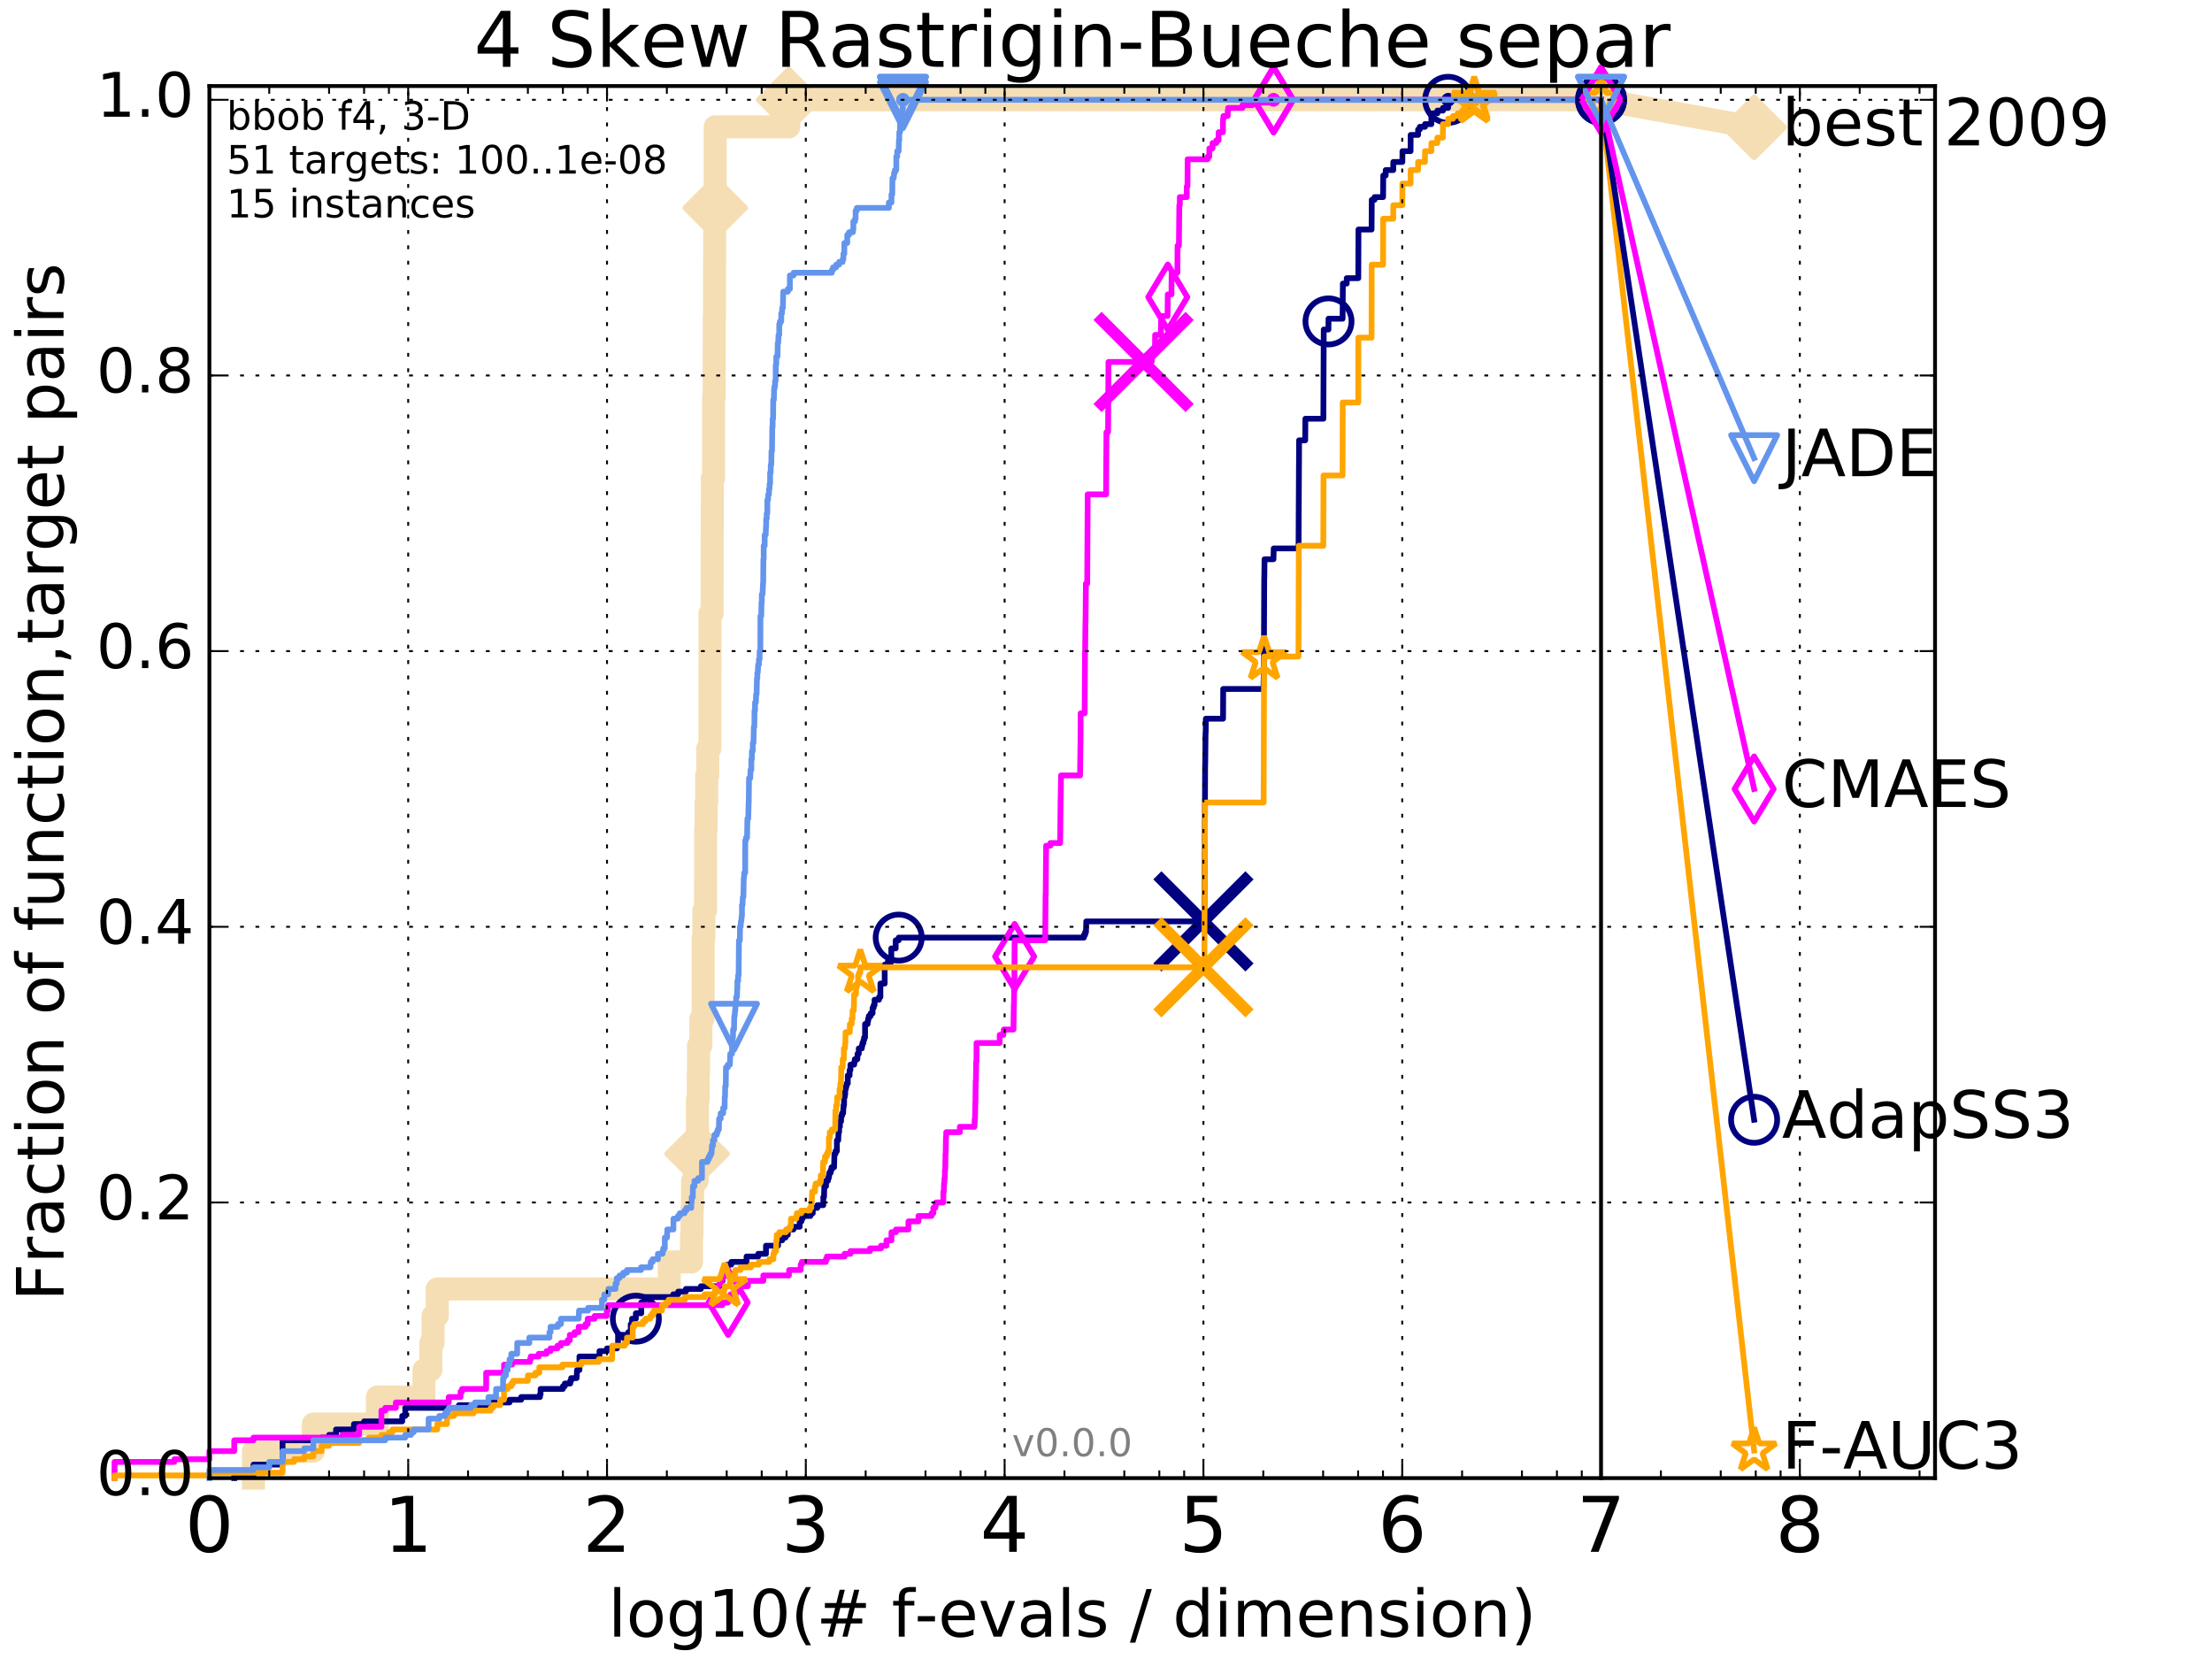 <?xml version="1.0" encoding="utf-8" standalone="no"?>
<!DOCTYPE svg PUBLIC "-//W3C//DTD SVG 1.1//EN"
  "http://www.w3.org/Graphics/SVG/1.1/DTD/svg11.dtd">
<!-- Created with matplotlib (http://matplotlib.org/) -->
<svg height="432pt" version="1.1" viewBox="0 0 576 432" width="576pt" xmlns="http://www.w3.org/2000/svg" xmlns:xlink="http://www.w3.org/1999/xlink">
 <defs>
  <style type="text/css">
*{stroke-linecap:butt;stroke-linejoin:round;stroke-miterlimit:100000;}
  </style>
 </defs>
 <g id="figure_1">
  <g id="patch_1">
   <path d="M 0 432 
L 576 432 
L 576 0 
L 0 0 
z
" style="fill:#ffffff;"/>
  </g>
  <g id="axes_1">
   <g id="patch_2">
    <path d="M 54.525 384.9 
L 503.88 384.9 
L 503.88 22.4 
L 54.525 22.4 
z
" style="fill:#ffffff;"/>
   </g>
   <g id="line2d_1">
    <path d="M 66.01 384.9 
L 66.01 377.863 
L 81.594 377.863 
L 81.594 370.825 
L 98.275 370.825 
L 98.275 363.788 
L 110.393 363.788 
L 110.393 356.75 
L 112.193 356.75 
L 112.193 349.713 
L 112.762 349.713 
L 112.762 342.675 
L 113.859 342.675 
L 113.859 335.638 
L 174.275 335.638 
L 174.275 328.6 
L 180.059 328.6 
L 180.059 321.563 
L 180.199 321.563 
L 180.199 314.525 
L 180.339 314.525 
L 180.339 307.488 
L 181.531 307.488 
L 181.531 300.45 
L 181.61 300.45 
L 181.61 286.375 
L 181.819 286.375 
L 181.819 279.338 
L 181.897 279.338 
L 181.897 272.301 
L 182.512 272.301 
L 182.512 265.263 
L 183.086 265.263 
L 183.086 258.226 
L 183.11 258.226 
L 183.11 244.151 
L 183.282 244.151 
L 183.282 237.113 
L 183.717 237.113 
L 183.717 230.076 
L 183.741 230.076 
L 183.741 216.001 
L 183.86 216.001 
L 183.86 208.963 
L 184.026 208.963 
L 184.026 201.926 
L 184.308 201.926 
L 184.308 194.888 
L 184.861 194.888 
L 184.861 173.776 
L 184.883 173.776 
L 184.883 159.701 
L 185.422 159.701 
L 185.422 152.664 
L 185.445 152.664 
L 185.445 138.589 
L 185.467 138.589 
L 185.467 131.551 
L 185.489 131.551 
L 185.489 124.514 
L 185.818 124.514 
L 185.818 103.401 
L 185.97 103.401 
L 185.97 89.326 
L 185.992 89.326 
L 185.992 82.289 
L 186.057 82.289 
L 186.057 68.214 
L 186.1 68.214 
L 186.1 54.139 
L 186.229 54.139 
L 186.229 33.027 
L 205.407 33.027 
L 205.407 25.989 
L 416.908 25.989 
" style="fill:none;stroke:#f5deb3;stroke-linecap:square;stroke-width:6.0;"/>
   </g>
   <g id="line2d_2">
    <defs>
     <path d="M -0 7.778 
L 7.778 0 
L 0 -7.778 
L -7.778 -0 
z
" id="m4da8548178" style="stroke:#f5deb3;stroke-linejoin:miter;stroke-width:1.5;"/>
    </defs>
    <g>
     <use style="fill:#f5deb3;stroke:#f5deb3;stroke-linejoin:miter;stroke-width:1.5;" x="181.531" xlink:href="#m4da8548178" y="300.45"/>
     <use style="fill:#f5deb3;stroke:#f5deb3;stroke-linejoin:miter;stroke-width:1.5;" x="186.229" xlink:href="#m4da8548178" y="54.139"/>
     <use style="fill:#f5deb3;stroke:#f5deb3;stroke-linejoin:miter;stroke-width:1.5;" x="205.407" xlink:href="#m4da8548178" y="25.989"/>
     <use style="fill:#f5deb3;stroke:#f5deb3;stroke-linejoin:miter;stroke-width:1.5;" x="205.407" xlink:href="#m4da8548178" y="25.989"/>
     <use style="fill:#f5deb3;stroke:#f5deb3;stroke-linejoin:miter;stroke-width:1.5;" x="416.908" xlink:href="#m4da8548178" y="25.989"/>
    </g>
   </g>
   <g id="line2d_3">
    <path d="M -15527.947 743.811 
" style="fill:none;stroke:#f5deb3;stroke-linecap:square;stroke-width:6.0;"/>
    <g>
     <use style="fill:#f5deb3;stroke:#f5deb3;stroke-linejoin:miter;stroke-width:1.5;" x="-15527.947" xlink:href="#m4da8548178" y="743.811"/>
    </g>
   </g>
   <g id="line2d_4">
    <path d="M 416.908 25.989 
L 456.77 33.167 
" style="fill:none;stroke:#f5deb3;stroke-linecap:square;stroke-width:6.0;"/>
    <g>
     <use style="fill:#f5deb3;stroke:#f5deb3;stroke-linejoin:miter;stroke-width:1.5;" x="416.908" xlink:href="#m4da8548178" y="25.989"/>
     <use style="fill:#f5deb3;stroke:#f5deb3;stroke-linejoin:miter;stroke-width:1.5;" x="456.77" xlink:href="#m4da8548178" y="33.167"/>
    </g>
   </g>
   <g id="line2d_5">
    <defs>
     <path d="M 0 1.5 
C 0.398 1.5 0.779 1.342 1.061 1.061 
C 1.342 0.779 1.5 0.398 1.5 0 
C 1.5 -0.398 1.342 -0.779 1.061 -1.061 
C 0.779 -1.342 0.398 -1.5 0 -1.5 
C -0.398 -1.5 -0.779 -1.342 -1.061 -1.061 
C -1.342 -0.779 -1.5 -0.398 -1.5 0 
C -1.5 0.398 -1.342 0.779 -1.061 1.061 
C -0.779 1.342 -0.398 1.5 0 1.5 
z
" id="md826b05b04" style="stroke:#f5deb3;stroke-width:0.5;"/>
    </defs>
    <g>
     <use style="fill:#f5deb3;stroke:#f5deb3;stroke-width:0.5;" x="205.407" xlink:href="#md826b05b04" y="25.989"/>
     <use style="fill:#f5deb3;stroke:#f5deb3;stroke-width:0.5;" x="205.407" xlink:href="#md826b05b04" y="25.989"/>
    </g>
   </g>
   <g id="line2d_6">
    <defs>
     <path d="M 0 1.5 
C 0.398 1.5 0.779 1.342 1.061 1.061 
C 1.342 0.779 1.5 0.398 1.5 0 
C 1.5 -0.398 1.342 -0.779 1.061 -1.061 
C 0.779 -1.342 0.398 -1.5 0 -1.5 
C -0.398 -1.5 -0.779 -1.342 -1.061 -1.061 
C -1.342 -0.779 -1.5 -0.398 -1.5 0 
C -1.5 0.398 -1.342 0.779 -1.061 1.061 
C -0.779 1.342 -0.398 1.5 0 1.5 
z
" id="m390fca692a" style="stroke:#000080;stroke-width:0.5;"/>
    </defs>
    <g>
     <use style="fill:#000080;stroke:#000080;stroke-width:0.5;" x="377.102" xlink:href="#m390fca692a" y="25.989"/>
     <use style="fill:#000080;stroke:#000080;stroke-width:0.5;" x="377.102" xlink:href="#m390fca692a" y="25.989"/>
    </g>
   </g>
   <g id="line2d_7">
    <path d="M 60.993 384.9 
L 60.993 384.196 
L 66.01 384.196 
L 66.01 381.381 
L 73.575 381.381 
L 73.575 375.048 
L 83.737 375.048 
L 83.737 374.344 
L 85.693 374.344 
L 85.693 373.64 
L 87.493 373.64 
L 87.493 372.233 
L 92.161 372.233 
L 92.161 370.825 
L 94.809 370.825 
L 94.809 370.121 
L 104.743 370.121 
L 104.743 368.714 
L 105.532 368.714 
L 105.532 366.603 
L 119.509 366.603 
L 119.509 365.899 
L 127.193 365.899 
L 127.193 365.195 
L 132.678 365.195 
L 132.678 364.491 
L 135.709 364.491 
L 135.709 363.788 
L 140.604 363.788 
L 140.604 363.084 
L 140.767 363.084 
L 140.767 361.676 
L 146.578 361.676 
L 146.578 360.973 
L 147.072 360.973 
L 147.072 360.269 
L 148.493 360.269 
L 148.493 359.565 
L 148.721 359.565 
L 148.721 358.861 
L 150.151 358.861 
L 150.257 356.75 
L 150.884 356.75 
L 150.884 353.231 
L 156.107 353.231 
L 156.107 351.824 
L 158.063 351.824 
L 158.063 351.12 
L 160.678 351.12 
L 160.678 350.416 
L 160.943 350.416 
L 160.943 347.601 
L 163.613 347.601 
L 163.613 346.898 
L 164.248 346.898 
L 164.248 344.786 
L 164.587 344.786 
L 164.587 343.379 
L 165.574 343.379 
L 165.574 341.971 
L 166.978 341.971 
L 166.978 339.156 
L 167.771 339.156 
L 167.771 337.749 
L 175.308 337.749 
L 175.308 337.045 
L 176.593 337.045 
L 176.593 336.341 
L 178.604 336.341 
L 178.604 335.638 
L 182.512 335.638 
L 182.512 334.934 
L 187.478 334.934 
L 187.478 333.526 
L 188.157 333.526 
L 188.157 332.119 
L 189.156 332.119 
L 189.156 330.008 
L 189.38 330.008 
L 189.38 329.304 
L 190.435 329.304 
L 190.435 328.6 
L 194.397 328.6 
L 194.397 327.193 
L 197.442 327.193 
L 197.442 326.489 
L 199.456 326.489 
L 199.456 324.378 
L 202.602 324.378 
L 202.602 322.97 
L 203.701 322.97 
L 203.701 322.267 
L 204.542 322.267 
L 204.542 321.563 
L 205.141 321.563 
L 205.141 320.155 
L 206.615 320.155 
L 206.615 319.452 
L 208.233 319.452 
L 208.233 318.044 
L 208.702 318.044 
L 208.702 317.34 
L 209 317.34 
L 209 316.637 
L 211.05 316.637 
L 211.05 315.933 
L 211.639 315.933 
L 211.639 314.525 
L 212.83 314.525 
L 212.83 313.822 
L 214.389 313.822 
L 214.389 311.71 
L 214.571 311.71 
L 214.65 308.895 
L 215.099 308.895 
L 215.099 307.488 
L 215.592 307.488 
L 215.592 306.784 
L 215.829 306.784 
L 215.829 306.08 
L 215.949 306.08 
L 215.949 305.377 
L 216.311 305.377 
L 216.311 304.673 
L 216.529 304.673 
L 216.529 303.969 
L 217.187 303.969 
L 217.284 300.45 
L 217.573 300.45 
L 217.573 299.747 
L 217.926 299.747 
L 217.926 296.932 
L 218.274 296.932 
L 218.356 294.82 
L 218.504 294.82 
L 218.504 293.413 
L 218.712 293.413 
L 218.712 292.005 
L 219.018 292.005 
L 219.023 290.598 
L 219.256 290.598 
L 219.256 289.894 
L 219.545 289.894 
L 219.613 288.487 
L 219.666 288.487 
L 219.666 287.783 
L 219.787 287.783 
L 219.801 285.672 
L 219.974 285.672 
L 219.974 284.968 
L 220.088 284.968 
L 220.088 283.56 
L 220.277 283.56 
L 220.277 282.857 
L 220.455 282.857 
L 220.455 282.153 
L 220.762 282.153 
L 220.762 280.042 
L 221.24 280.042 
L 221.24 278.634 
L 221.456 278.634 
L 221.456 277.227 
L 222.435 277.227 
L 222.435 276.523 
L 222.593 276.523 
L 222.593 275.819 
L 223.254 275.819 
L 223.304 274.412 
L 223.619 274.412 
L 223.619 273.004 
L 224.412 273.004 
L 224.412 272.301 
L 224.568 272.301 
L 224.568 271.597 
L 224.839 271.597 
L 224.839 270.893 
L 225.004 270.893 
L 225.004 270.189 
L 225.258 270.189 
L 225.258 266.671 
L 225.924 266.671 
L 225.924 265.967 
L 226.048 265.967 
L 226.048 265.263 
L 226.237 265.263 
L 226.237 264.559 
L 226.726 264.559 
L 226.726 263.856 
L 227.212 263.856 
L 227.212 262.448 
L 227.487 262.448 
L 227.487 261.744 
L 227.735 261.744 
L 227.735 260.337 
L 228.891 260.337 
L 228.891 259.633 
L 229.255 259.633 
L 229.255 256.114 
L 230.37 256.114 
L 230.37 251.188 
L 231.144 251.188 
L 231.144 250.484 
L 232.091 250.484 
L 232.091 246.966 
L 233.236 246.966 
L 233.236 244.854 
L 234.024 244.854 
L 234.024 244.151 
L 282.251 244.151 
L 282.251 243.447 
L 282.565 243.447 
L 282.565 242.743 
L 282.79 242.743 
L 282.86 239.928 
L 313.483 239.928 
L 313.578 238.521 
L 313.6 238.521 
L 313.706 222.334 
L 313.715 222.334 
L 313.812 199.111 
L 313.832 199.111 
L 313.924 190.666 
L 313.967 190.666 
L 313.998 187.147 
L 318.482 187.147 
L 318.52 179.406 
L 328.992 179.406 
L 329.102 174.48 
L 329.105 174.48 
L 329.202 150.552 
L 329.219 150.552 
L 329.281 145.626 
L 331.608 145.626 
L 331.676 142.811 
L 338.14 142.811 
L 338.247 120.995 
L 338.256 120.995 
L 338.281 114.661 
L 339.874 114.661 
L 339.921 109.031 
L 344.603 109.031 
L 344.702 85.808 
L 345.923 85.808 
L 345.94 82.993 
L 349.607 82.993 
L 349.682 73.844 
L 350.684 73.844 
L 350.684 72.436 
L 353.697 72.436 
L 353.743 59.769 
L 357.154 59.769 
L 357.206 52.028 
L 357.928 52.028 
L 357.928 51.324 
L 360.152 51.324 
L 360.202 45.694 
L 360.83 45.694 
L 360.831 44.287 
L 362.807 44.287 
L 362.813 42.175 
L 365.17 42.175 
L 365.199 39.36 
L 367.31 39.36 
L 367.33 35.138 
L 369.262 35.138 
L 369.27 33.73 
L 369.714 33.73 
L 369.714 33.027 
L 371.064 33.027 
L 371.064 32.323 
L 372.729 32.323 
L 372.736 30.212 
L 373.112 30.212 
L 373.112 29.508 
L 374.292 29.508 
L 374.292 28.804 
L 375.745 28.804 
L 375.745 28.1 
L 377.083 28.1 
L 377.102 25.989 
L 416.908 25.989 
L 416.908 25.989 
" style="fill:none;stroke:#000080;stroke-linecap:square;stroke-width:1.5;"/>
   </g>
   <g id="line2d_8">
    <defs>
     <path d="M 0 6 
C 1.591 6 3.117 5.368 4.243 4.243 
C 5.368 3.117 6 1.591 6 0 
C 6 -1.591 5.368 -3.117 4.243 -4.243 
C 3.117 -5.368 1.591 -6 0 -6 
C -1.591 -6 -3.117 -5.368 -4.243 -4.243 
C -5.368 -3.117 -6 -1.591 -6 0 
C -6 1.591 -5.368 3.117 -4.243 4.243 
C -3.117 5.368 -1.591 6 0 6 
z
" id="mee4d4fc4d8" style="stroke:#000080;stroke-width:1.5;"/>
    </defs>
    <g>
     <use style="fill:none;stroke:#000080;stroke-width:1.5;" x="165.574" xlink:href="#mee4d4fc4d8" y="343.379"/>
     <use style="fill:none;stroke:#000080;stroke-width:1.5;" x="234.024" xlink:href="#mee4d4fc4d8" y="244.151"/>
     <use style="fill:none;stroke:#000080;stroke-width:1.5;" x="345.94" xlink:href="#mee4d4fc4d8" y="83.696"/>
     <use style="fill:none;stroke:#000080;stroke-width:1.5;" x="377.102" xlink:href="#mee4d4fc4d8" y="25.989"/>
     <use style="fill:none;stroke:#000080;stroke-width:1.5;" x="416.908" xlink:href="#mee4d4fc4d8" y="25.989"/>
    </g>
   </g>
   <g id="line2d_9">
    <path d="M -15527.947 743.811 
" style="fill:none;stroke:#000080;stroke-linecap:square;stroke-width:1.5;"/>
    <g>
     <use style="fill:none;stroke:#000080;stroke-width:1.5;" x="-15527.947" xlink:href="#mee4d4fc4d8" y="743.811"/>
    </g>
   </g>
   <g id="line2d_10">
    <path clip-path="url(#p5c21c1fb0f)" d="M 313.37 239.928 
" style="fill:none;stroke:#000080;stroke-linecap:square;"/>
    <defs>
     <path d="M -12 12 
L 12 -12 
M -12 -12 
L 12 12 
" id="md24aa47f98" style="stroke:#000080;stroke-width:3.0;"/>
    </defs>
    <g clip-path="url(#p5c21c1fb0f)">
     <use style="fill:#000080;stroke:#000080;stroke-width:3.0;" x="313.37" xlink:href="#md24aa47f98" y="239.928"/>
    </g>
   </g>
   <g id="line2d_11">
    <defs>
     <path d="M 0 1.5 
C 0.398 1.5 0.779 1.342 1.061 1.061 
C 1.342 0.779 1.5 0.398 1.5 0 
C 1.5 -0.398 1.342 -0.779 1.061 -1.061 
C 0.779 -1.342 0.398 -1.5 0 -1.5 
C -0.398 -1.5 -0.779 -1.342 -1.061 -1.061 
C -1.342 -0.779 -1.5 -0.398 -1.5 0 
C -1.5 0.398 -1.342 0.779 -1.061 1.061 
C -0.779 1.342 -0.398 1.5 0 1.5 
z
" id="m73bcb6f807" style="stroke:#ff00ff;stroke-width:0.5;"/>
    </defs>
    <g>
     <use style="fill:#ff00ff;stroke:#ff00ff;stroke-width:0.5;" x="331.643" xlink:href="#m73bcb6f807" y="25.989"/>
     <use style="fill:#ff00ff;stroke:#ff00ff;stroke-width:0.5;" x="331.643" xlink:href="#m73bcb6f807" y="25.989"/>
    </g>
   </g>
   <g id="line2d_12">
    <path d="M 29.825 384.9 
L 29.825 380.678 
L 45.409 380.678 
L 45.409 379.974 
L 54.525 379.974 
L 54.525 377.863 
L 60.993 377.863 
L 60.993 375.048 
L 66.01 375.048 
L 66.01 374.344 
L 89.159 374.344 
L 89.159 373.64 
L 93.524 373.64 
L 93.524 371.529 
L 99.321 371.529 
L 99.321 367.306 
L 100.32 367.306 
L 100.32 366.603 
L 103.077 366.603 
L 103.077 365.195 
L 116.861 365.195 
L 116.861 363.788 
L 119.922 363.788 
L 119.922 362.38 
L 120.327 362.38 
L 120.327 361.676 
L 126.593 361.676 
L 126.593 357.454 
L 131.243 357.454 
L 131.243 355.343 
L 133.363 355.343 
L 133.363 354.639 
L 138.017 354.639 
L 138.017 353.935 
L 138.199 353.935 
L 138.199 353.231 
L 140.276 353.231 
L 140.276 352.528 
L 142.329 352.528 
L 142.329 351.824 
L 143.361 351.824 
L 143.361 351.12 
L 145.16 351.12 
L 145.16 350.416 
L 146.073 350.416 
L 146.073 349.713 
L 147.794 349.713 
L 147.794 349.009 
L 148.378 349.009 
L 148.378 347.601 
L 149.612 347.601 
L 149.612 346.898 
L 150.677 346.898 
L 150.677 345.49 
L 152.477 345.49 
L 152.477 344.786 
L 153.046 344.786 
L 153.046 343.379 
L 154.846 343.379 
L 154.846 342.675 
L 157.988 342.675 
L 157.988 341.268 
L 158.287 341.268 
L 158.361 339.86 
L 188.098 339.86 
L 188.098 339.156 
L 189.603 339.156 
L 189.603 338.453 
L 190.023 338.453 
L 190.023 337.749 
L 190.239 337.749 
L 190.239 337.045 
L 191.561 337.045 
L 191.561 336.341 
L 192.713 336.341 
L 192.713 334.934 
L 194.737 334.934 
L 194.81 333.526 
L 198.768 333.526 
L 198.768 332.119 
L 205.425 332.119 
L 205.489 330.711 
L 208.497 330.711 
L 208.497 329.304 
L 208.781 329.304 
L 208.781 328.6 
L 215.058 328.6 
L 215.058 327.897 
L 215.329 327.897 
L 215.329 327.193 
L 219.926 327.193 
L 219.926 326.489 
L 221.46 326.489 
L 221.46 325.785 
L 226.538 325.785 
L 226.538 325.082 
L 229.412 325.082 
L 229.412 324.378 
L 230.837 324.378 
L 230.837 322.97 
L 232.136 322.97 
L 232.136 320.859 
L 233.3 320.859 
L 233.3 320.155 
L 236.543 320.155 
L 236.559 318.044 
L 239.158 318.044 
L 239.158 316.637 
L 242.568 316.637 
L 242.568 315.933 
L 243.044 315.933 
L 243.044 314.525 
L 243.558 314.525 
L 243.558 313.822 
L 243.731 313.822 
L 243.731 313.118 
L 245.638 313.118 
L 245.66 310.303 
L 245.77 310.303 
L 245.829 308.192 
L 245.894 308.192 
L 245.949 306.784 
L 246.02 306.784 
L 246.057 304.673 
L 246.135 304.673 
L 246.207 300.45 
L 246.253 300.45 
L 246.322 296.228 
L 246.368 296.228 
L 246.402 294.82 
L 249.937 294.82 
L 249.937 293.413 
L 253.741 293.413 
L 253.82 291.302 
L 253.891 291.302 
L 253.974 287.079 
L 254.003 287.079 
L 254.063 281.449 
L 254.134 281.449 
L 254.184 276.523 
L 254.273 276.523 
L 254.283 271.597 
L 260.317 271.597 
L 260.317 269.486 
L 261.263 269.486 
L 261.263 268.782 
L 261.383 268.782 
L 261.383 268.078 
L 263.906 268.078 
L 263.989 261.744 
L 264.028 261.744 
L 264.119 254.707 
L 264.148 254.707 
L 264.206 244.854 
L 272.167 244.854 
L 272.271 232.891 
L 272.301 232.891 
L 272.411 220.223 
L 273.513 220.223 
L 273.513 219.519 
L 276.065 219.519 
L 276.175 208.26 
L 276.193 208.26 
L 276.293 201.926 
L 281.242 201.926 
L 281.35 193.481 
L 281.362 193.481 
L 281.404 185.74 
L 282.44 185.74 
L 282.536 169.553 
L 282.566 169.553 
L 282.655 161.812 
L 282.677 161.812 
L 282.764 151.96 
L 283.107 151.96 
L 283.208 132.959 
L 283.219 132.959 
L 283.23 128.736 
L 288.024 128.736 
L 288.118 112.55 
L 288.537 112.55 
L 288.644 94.253 
L 299.892 94.253 
L 299.957 91.438 
L 300.763 91.438 
L 300.792 87.215 
L 302.283 87.215 
L 302.349 82.289 
L 304.028 82.289 
L 304.088 76.659 
L 305.05 76.659 
L 305.089 71.029 
L 306.587 71.029 
L 306.633 63.991 
L 306.982 63.991 
L 307.091 53.435 
L 307.214 53.435 
L 307.223 51.324 
L 309.015 51.324 
L 309.042 48.509 
L 309.216 48.509 
L 309.261 41.472 
L 314.481 41.472 
L 314.481 40.768 
L 314.902 40.768 
L 314.908 38.657 
L 315.733 38.657 
L 315.746 37.249 
L 316.726 37.249 
L 316.726 36.545 
L 317.301 36.545 
L 317.324 34.434 
L 318.435 34.434 
L 318.487 30.915 
L 318.581 30.915 
L 318.581 30.212 
L 319.679 30.212 
L 319.699 28.804 
L 319.807 28.804 
L 319.807 28.1 
L 323.534 28.1 
L 323.534 27.397 
L 326.026 27.397 
L 326.026 26.693 
L 331.643 26.693 
L 331.643 25.989 
L 416.908 25.989 
L 416.908 25.989 
" style="fill:none;stroke:#ff00ff;stroke-linecap:square;stroke-width:1.5;"/>
   </g>
   <g id="line2d_13">
    <defs>
     <path d="M -0 8.485 
L 5.091 0 
L 0 -8.485 
L -5.091 -0 
z
" id="m3ff7ff60c4" style="stroke:#ff00ff;stroke-linejoin:miter;stroke-width:1.5;"/>
    </defs>
    <g>
     <use style="fill:none;stroke:#ff00ff;stroke-linejoin:miter;stroke-width:1.5;" x="189.603" xlink:href="#m3ff7ff60c4" y="339.156"/>
     <use style="fill:none;stroke:#ff00ff;stroke-linejoin:miter;stroke-width:1.5;" x="264.206" xlink:href="#m3ff7ff60c4" y="249.077"/>
     <use style="fill:none;stroke:#ff00ff;stroke-linejoin:miter;stroke-width:1.5;" x="304.088" xlink:href="#m3ff7ff60c4" y="77.363"/>
     <use style="fill:none;stroke:#ff00ff;stroke-linejoin:miter;stroke-width:1.5;" x="331.643" xlink:href="#m3ff7ff60c4" y="25.989"/>
     <use style="fill:none;stroke:#ff00ff;stroke-linejoin:miter;stroke-width:1.5;" x="331.643" xlink:href="#m3ff7ff60c4" y="25.989"/>
     <use style="fill:none;stroke:#ff00ff;stroke-linejoin:miter;stroke-width:1.5;" x="416.908" xlink:href="#m3ff7ff60c4" y="25.989"/>
    </g>
   </g>
   <g id="line2d_14">
    <path d="M -15527.947 743.811 
" style="fill:none;stroke:#ff00ff;stroke-linecap:square;stroke-width:1.5;"/>
    <g>
     <use style="fill:none;stroke:#ff00ff;stroke-linejoin:miter;stroke-width:1.5;" x="-15527.947" xlink:href="#m3ff7ff60c4" y="743.811"/>
    </g>
   </g>
   <g id="line2d_15">
    <path clip-path="url(#p5c21c1fb0f)" d="M 297.787 94.253 
" style="fill:none;stroke:#ff00ff;stroke-linecap:square;"/>
    <defs>
     <path d="M -12 12 
L 12 -12 
M -12 -12 
L 12 12 
" id="m4668f1a537" style="stroke:#ff00ff;stroke-width:3.0;"/>
    </defs>
    <g clip-path="url(#p5c21c1fb0f)">
     <use style="fill:#ff00ff;stroke:#ff00ff;stroke-width:3.0;" x="297.787" xlink:href="#m4668f1a537" y="94.253"/>
    </g>
   </g>
   <g id="line2d_16">
    <defs>
     <path d="M 0 1.5 
C 0.398 1.5 0.779 1.342 1.061 1.061 
C 1.342 0.779 1.5 0.398 1.5 0 
C 1.5 -0.398 1.342 -0.779 1.061 -1.061 
C 0.779 -1.342 0.398 -1.5 0 -1.5 
C -0.398 -1.5 -0.779 -1.342 -1.061 -1.061 
C -1.342 -0.779 -1.5 -0.398 -1.5 0 
C -1.5 0.398 -1.342 0.779 -1.061 1.061 
C -0.779 1.342 -0.398 1.5 0 1.5 
z
" id="mc89c60365d" style="stroke:#ffa500;stroke-width:0.5;"/>
    </defs>
    <g>
     <use style="fill:#ffa500;stroke:#ffa500;stroke-width:0.5;" x="383.882" xlink:href="#mc89c60365d" y="25.989"/>
     <use style="fill:#ffa500;stroke:#ffa500;stroke-width:0.5;" x="383.882" xlink:href="#mc89c60365d" y="25.989"/>
    </g>
   </g>
   <g id="line2d_17">
    <path d="M 29.825 384.9 
L 29.825 384.196 
L 54.525 384.196 
L 54.525 383.493 
L 73.575 383.493 
L 73.575 380.678 
L 76.577 380.678 
L 76.577 379.974 
L 79.225 379.974 
L 79.225 379.27 
L 81.594 379.27 
L 81.594 377.863 
L 83.737 377.863 
L 83.737 376.455 
L 85.693 376.455 
L 85.693 375.751 
L 93.524 375.751 
L 93.524 375.048 
L 96.025 375.048 
L 96.025 374.344 
L 99.321 374.344 
L 99.321 373.64 
L 101.277 373.64 
L 101.277 372.936 
L 102.195 372.936 
L 102.195 372.233 
L 113.859 372.233 
L 113.859 370.825 
L 116.388 370.825 
L 116.388 368.714 
L 118.224 368.714 
L 118.224 368.01 
L 123.329 368.01 
L 123.329 367.306 
L 127.777 367.306 
L 127.777 366.603 
L 128.346 366.603 
L 128.346 365.899 
L 130.232 365.899 
L 130.232 364.491 
L 131.243 364.491 
L 131.243 361.676 
L 132.21 361.676 
L 132.21 360.973 
L 133.137 360.973 
L 133.137 360.269 
L 133.587 360.269 
L 133.587 359.565 
L 137.462 359.565 
L 137.462 358.158 
L 139.434 358.158 
L 139.434 357.454 
L 140.441 357.454 
L 140.441 356.046 
L 146.453 356.046 
L 146.453 355.343 
L 151.394 355.343 
L 151.394 354.639 
L 155.943 354.639 
L 155.943 353.935 
L 159.373 353.935 
L 159.444 350.416 
L 162.656 350.416 
L 162.656 349.713 
L 163.259 349.713 
L 163.259 348.305 
L 164.755 348.305 
L 164.755 345.49 
L 165.141 345.49 
L 165.141 344.786 
L 167.428 344.786 
L 167.428 344.083 
L 168.061 344.083 
L 168.061 343.379 
L 169.322 343.379 
L 169.322 342.675 
L 169.86 342.675 
L 169.86 341.971 
L 170.3 341.971 
L 170.3 341.268 
L 172.375 341.268 
L 172.375 339.86 
L 173.383 339.86 
L 173.383 339.156 
L 174.092 339.156 
L 174.092 338.453 
L 178.301 338.453 
L 178.301 337.749 
L 183.5 337.749 
L 183.5 337.045 
L 186.165 337.045 
L 186.165 336.341 
L 188.546 336.341 
L 188.546 335.638 
L 188.719 335.638 
L 188.719 334.934 
L 190.131 334.934 
L 190.131 333.526 
L 190.506 333.526 
L 190.506 332.119 
L 191.442 332.119 
L 191.442 330.711 
L 192.825 330.711 
L 192.825 330.008 
L 195.544 330.008 
L 195.544 329.304 
L 197.611 329.304 
L 197.611 328.6 
L 200.33 328.6 
L 200.33 327.897 
L 201.391 327.897 
L 201.391 326.489 
L 201.63 326.489 
L 201.63 325.785 
L 202.09 325.785 
L 202.121 322.97 
L 202.248 322.97 
L 202.248 321.563 
L 202.93 321.563 
L 202.93 320.859 
L 204.684 320.859 
L 204.684 320.155 
L 205.616 320.155 
L 205.616 319.452 
L 205.948 319.452 
L 205.966 317.34 
L 207.346 317.34 
L 207.346 316.637 
L 207.496 316.637 
L 207.496 315.933 
L 208.639 315.933 
L 208.639 315.229 
L 210.879 315.229 
L 210.879 314.525 
L 211.255 314.525 
L 211.255 313.118 
L 211.374 313.118 
L 211.479 310.303 
L 212.219 310.303 
L 212.219 308.895 
L 212.393 308.895 
L 212.393 308.192 
L 213.496 308.192 
L 213.496 307.488 
L 213.73 307.488 
L 213.73 306.08 
L 214.26 306.08 
L 214.364 302.562 
L 214.819 302.562 
L 214.819 301.154 
L 215.3 301.154 
L 215.3 300.45 
L 215.58 300.45 
L 215.58 299.747 
L 215.84 299.747 
L 215.84 296.228 
L 216.08 296.228 
L 216.08 294.82 
L 216.59 294.82 
L 216.59 294.117 
L 217.472 294.117 
L 217.552 289.19 
L 217.737 289.19 
L 217.737 287.783 
L 217.957 287.783 
L 217.999 285.672 
L 218.621 285.672 
L 218.621 283.56 
L 218.823 283.56 
L 218.828 282.153 
L 218.983 282.153 
L 219.058 277.93 
L 219.432 277.93 
L 219.432 275.819 
L 219.738 275.819 
L 219.738 273.004 
L 220.002 273.004 
L 220.093 271.597 
L 220.131 271.597 
L 220.187 268.782 
L 221.285 268.782 
L 221.299 266.671 
L 221.771 266.671 
L 221.771 265.263 
L 221.999 265.263 
L 221.999 263.152 
L 222.324 263.152 
L 222.41 258.929 
L 222.88 258.929 
L 222.951 256.818 
L 223.192 256.818 
L 223.192 256.114 
L 223.452 256.114 
L 223.464 254.003 
L 223.7 254.003 
L 223.7 253.299 
L 224.013 253.299 
L 224.013 251.892 
L 313.608 251.892 
L 313.717 223.742 
L 313.72 223.742 
L 313.784 208.963 
L 329.048 208.963 
L 329.159 171.665 
L 329.164 171.665 
L 329.164 170.961 
L 338.124 170.961 
L 338.21 142.107 
L 344.585 142.107 
L 344.643 123.81 
L 349.603 123.81 
L 349.639 104.809 
L 353.693 104.809 
L 353.719 87.919 
L 357.153 87.919 
L 357.18 68.918 
L 360.153 68.918 
L 360.175 56.954 
L 362.801 56.954 
L 362.812 53.435 
L 365.163 53.435 
L 365.178 47.805 
L 367.311 47.805 
L 367.316 44.287 
L 369.263 44.287 
L 369.273 42.175 
L 371.06 42.175 
L 371.07 39.36 
L 372.724 39.36 
L 372.731 37.249 
L 374.274 37.249 
L 374.275 35.842 
L 375.721 35.842 
L 375.731 32.323 
L 377.087 32.323 
L 377.089 30.915 
L 378.37 30.915 
L 378.37 30.212 
L 379.583 30.212 
L 379.583 29.508 
L 380.74 29.508 
L 380.74 28.804 
L 381.836 28.804 
L 381.839 27.397 
L 382.885 27.397 
L 382.885 26.693 
L 383.882 26.693 
L 383.882 25.989 
L 416.908 25.989 
L 416.908 25.989 
" style="fill:none;stroke:#ffa500;stroke-linecap:square;stroke-width:1.5;"/>
   </g>
   <g id="line2d_18">
    <defs>
     <path d="M 0 -6 
L -1.347 -1.854 
L -5.706 -1.854 
L -2.18 0.708 
L -3.527 4.854 
L -0 2.292 
L 3.527 4.854 
L 2.18 0.708 
L 5.706 -1.854 
L 1.347 -1.854 
z
" id="mc7b8b58b80" style="stroke:#ffa500;stroke-linejoin:bevel;stroke-width:1.5;"/>
    </defs>
    <g>
     <use style="fill:none;stroke:#ffa500;stroke-linejoin:bevel;stroke-width:1.5;" x="188.719" xlink:href="#mc7b8b58b80" y="334.934"/>
     <use style="fill:none;stroke:#ffa500;stroke-linejoin:bevel;stroke-width:1.5;" x="224.013" xlink:href="#mc7b8b58b80" y="253.299"/>
     <use style="fill:none;stroke:#ffa500;stroke-linejoin:bevel;stroke-width:1.5;" x="329.164" xlink:href="#mc7b8b58b80" y="171.665"/>
     <use style="fill:none;stroke:#ffa500;stroke-linejoin:bevel;stroke-width:1.5;" x="383.882" xlink:href="#mc7b8b58b80" y="26.693"/>
     <use style="fill:none;stroke:#ffa500;stroke-linejoin:bevel;stroke-width:1.5;" x="383.882" xlink:href="#mc7b8b58b80" y="25.989"/>
     <use style="fill:none;stroke:#ffa500;stroke-linejoin:bevel;stroke-width:1.5;" x="416.908" xlink:href="#mc7b8b58b80" y="25.989"/>
    </g>
   </g>
   <g id="line2d_19">
    <path d="M -15527.947 743.811 
" style="fill:none;stroke:#ffa500;stroke-linecap:square;stroke-width:1.5;"/>
    <g>
     <use style="fill:none;stroke:#ffa500;stroke-linejoin:bevel;stroke-width:1.5;" x="-15527.947" xlink:href="#mc7b8b58b80" y="743.811"/>
    </g>
   </g>
   <g id="line2d_20">
    <path clip-path="url(#p5c21c1fb0f)" d="M 313.37 251.892 
" style="fill:none;stroke:#ffa500;stroke-linecap:square;"/>
    <defs>
     <path d="M -12 12 
L 12 -12 
M -12 -12 
L 12 12 
" id="m97a12c5bcb" style="stroke:#ffa500;stroke-width:3.0;"/>
    </defs>
    <g clip-path="url(#p5c21c1fb0f)">
     <use style="fill:#ffa500;stroke:#ffa500;stroke-width:3.0;" x="313.37" xlink:href="#m97a12c5bcb" y="251.892"/>
    </g>
   </g>
   <g id="line2d_21">
    <defs>
     <path d="M 0 1.5 
C 0.398 1.5 0.779 1.342 1.061 1.061 
C 1.342 0.779 1.5 0.398 1.5 0 
C 1.5 -0.398 1.342 -0.779 1.061 -1.061 
C 0.779 -1.342 0.398 -1.5 0 -1.5 
C -0.398 -1.5 -0.779 -1.342 -1.061 -1.061 
C -1.342 -0.779 -1.5 -0.398 -1.5 0 
C -1.5 0.398 -1.342 0.779 -1.061 1.061 
C -0.779 1.342 -0.398 1.5 0 1.5 
z
" id="m9f8d8d5d3a" style="stroke:#6495ed;stroke-width:0.5;"/>
    </defs>
    <g>
     <use style="fill:#6495ed;stroke:#6495ed;stroke-width:0.5;" x="235.129" xlink:href="#m9f8d8d5d3a" y="25.989"/>
     <use style="fill:#6495ed;stroke:#6495ed;stroke-width:0.5;" x="235.129" xlink:href="#m9f8d8d5d3a" y="25.989"/>
    </g>
   </g>
   <g id="line2d_22">
    <path d="M 54.525 384.9 
L 54.525 382.789 
L 66.01 382.789 
L 66.01 382.085 
L 70.109 382.085 
L 70.109 380.678 
L 73.575 380.678 
L 73.575 377.863 
L 79.225 377.863 
L 79.225 377.159 
L 81.594 377.159 
L 81.594 375.048 
L 100.32 375.048 
L 100.32 374.344 
L 105.532 374.344 
L 105.532 373.64 
L 107.031 373.64 
L 107.031 372.936 
L 107.745 372.936 
L 107.745 372.233 
L 111.609 372.233 
L 111.609 369.418 
L 114.388 369.418 
L 114.388 368.714 
L 115.904 368.714 
L 115.904 368.01 
L 116.388 368.01 
L 116.388 367.306 
L 116.861 367.306 
L 116.861 366.603 
L 122.615 366.603 
L 122.615 365.899 
L 123.678 365.899 
L 123.678 365.195 
L 127.193 365.195 
L 127.193 363.788 
L 129.174 363.788 
L 129.174 361.676 
L 130.994 361.676 
L 130.994 358.861 
L 131.243 358.861 
L 131.243 358.158 
L 131.731 358.158 
L 131.731 356.75 
L 132.21 356.75 
L 132.21 355.343 
L 132.678 355.343 
L 132.678 353.935 
L 133.137 353.935 
L 133.137 352.528 
L 134.673 352.528 
L 134.673 349.713 
L 137.834 349.713 
L 137.834 348.305 
L 143.071 348.305 
L 143.071 346.898 
L 143.361 346.898 
L 143.361 345.49 
L 145.293 345.49 
L 145.293 344.786 
L 146.073 344.786 
L 146.073 343.379 
L 150.677 343.379 
L 150.781 341.268 
L 153.14 341.268 
L 153.14 340.564 
L 156.751 340.564 
L 156.751 338.453 
L 157.378 338.453 
L 157.378 337.045 
L 158.361 337.045 
L 158.435 335.638 
L 160.274 335.638 
L 160.274 334.23 
L 160.611 334.23 
L 160.611 332.823 
L 161.335 332.823 
L 161.335 332.119 
L 162.287 332.119 
L 162.287 331.415 
L 163.259 331.415 
L 163.259 330.711 
L 166.928 330.711 
L 166.928 330.008 
L 169.367 330.008 
L 169.458 328.6 
L 169.949 328.6 
L 169.949 327.897 
L 171.32 327.897 
L 171.32 326.489 
L 172.533 326.489 
L 172.533 325.785 
L 172.69 325.785 
L 172.69 325.082 
L 173.116 325.082 
L 173.116 322.267 
L 173.684 322.267 
L 173.759 320.155 
L 175.343 320.155 
L 175.377 317.34 
L 176.527 317.34 
L 176.527 316.637 
L 177.016 316.637 
L 177.016 315.933 
L 178.24 315.933 
L 178.24 315.229 
L 178.724 315.229 
L 178.724 314.525 
L 180.002 314.525 
L 180.002 313.118 
L 180.115 313.118 
L 180.115 311.71 
L 180.422 311.71 
L 180.422 308.895 
L 180.834 308.895 
L 180.834 307.488 
L 181.793 307.488 
L 181.793 306.784 
L 182.788 306.784 
L 182.788 302.562 
L 184.238 302.562 
L 184.238 301.858 
L 184.586 301.858 
L 184.586 301.154 
L 184.929 301.154 
L 184.929 300.45 
L 185.266 300.45 
L 185.356 299.043 
L 185.378 299.043 
L 185.378 298.339 
L 185.643 298.339 
L 185.643 296.932 
L 186.014 296.932 
L 186.014 295.524 
L 186.632 295.524 
L 186.632 294.82 
L 186.883 294.82 
L 186.883 294.117 
L 187.193 294.117 
L 187.254 291.302 
L 187.66 291.302 
L 187.66 289.894 
L 188.313 289.894 
L 188.313 288.487 
L 188.681 288.487 
L 188.719 285.672 
L 188.796 285.672 
L 188.834 282.857 
L 188.986 282.857 
L 189.043 277.93 
L 189.529 277.93 
L 189.529 277.227 
L 190.059 277.227 
L 190.167 274.412 
L 190.612 274.412 
L 190.665 270.893 
L 190.735 270.893 
L 190.735 270.189 
L 190.874 270.189 
L 190.892 268.078 
L 191.134 268.078 
L 191.203 264.559 
L 191.306 264.559 
L 191.391 263.152 
L 191.476 263.152 
L 191.493 261.744 
L 191.662 261.744 
L 191.695 259.633 
L 191.896 259.633 
L 191.962 257.522 
L 192.012 257.522 
L 192.012 255.411 
L 192.21 255.411 
L 192.21 254.003 
L 192.341 254.003 
L 192.422 244.854 
L 192.665 244.854 
L 192.697 241.336 
L 192.873 241.336 
L 192.921 239.928 
L 193.032 239.928 
L 193.126 238.521 
L 193.205 238.521 
L 193.205 235.706 
L 193.346 235.706 
L 193.424 233.594 
L 193.579 233.594 
L 193.671 228.668 
L 193.733 228.668 
L 193.809 227.261 
L 194.052 227.261 
L 194.067 218.816 
L 194.263 218.816 
L 194.263 218.112 
L 194.531 218.112 
L 194.62 213.186 
L 194.84 213.186 
L 194.942 208.963 
L 194.971 208.963 
L 195.043 202.63 
L 195.359 202.63 
L 195.43 200.518 
L 195.643 200.518 
L 195.643 197.703 
L 195.783 197.703 
L 195.797 195.592 
L 196.006 195.592 
L 196.034 193.481 
L 196.199 193.481 
L 196.295 189.258 
L 196.432 189.258 
L 196.472 185.036 
L 196.608 185.036 
L 196.608 182.925 
L 196.823 182.925 
L 196.889 180.813 
L 197.009 180.813 
L 197.115 176.591 
L 197.207 176.591 
L 197.207 175.183 
L 197.325 175.183 
L 197.429 173.072 
L 197.624 173.072 
L 197.624 171.665 
L 197.804 171.665 
L 197.804 169.553 
L 197.995 169.553 
L 198.02 160.405 
L 198.234 160.405 
L 198.285 156.886 
L 198.372 156.886 
L 198.372 154.775 
L 198.571 154.775 
L 198.682 151.96 
L 198.731 151.96 
L 198.78 145.626 
L 198.866 145.626 
L 198.866 142.107 
L 199.121 142.107 
L 199.121 139.292 
L 199.385 139.292 
L 199.456 137.181 
L 199.503 137.181 
L 199.515 135.07 
L 199.657 135.07 
L 199.657 133.662 
L 199.81 133.662 
L 199.822 130.144 
L 199.985 130.144 
L 200.066 128.736 
L 200.239 128.736 
L 200.262 127.329 
L 200.376 127.329 
L 200.422 125.921 
L 200.535 125.921 
L 200.535 123.106 
L 200.682 123.106 
L 200.716 120.995 
L 200.839 120.995 
L 200.895 117.476 
L 201.029 117.476 
L 201.106 111.142 
L 201.183 111.142 
L 201.205 109.031 
L 201.315 109.031 
L 201.348 104.105 
L 201.511 104.105 
L 201.576 101.29 
L 201.663 101.29 
L 201.663 100.586 
L 201.824 100.586 
L 201.824 99.179 
L 201.984 99.179 
L 202.005 94.956 
L 202.142 94.956 
L 202.142 92.845 
L 202.457 92.845 
L 202.519 89.326 
L 202.643 89.326 
L 202.726 87.215 
L 202.91 87.215 
L 202.91 84.4 
L 203.093 84.4 
L 203.093 83.696 
L 203.434 83.696 
L 203.434 81.585 
L 203.622 81.585 
L 203.691 80.178 
L 203.858 80.178 
L 203.946 75.955 
L 205.141 75.955 
L 205.141 75.251 
L 205.679 75.251 
L 205.679 71.733 
L 206.641 71.733 
L 206.641 71.029 
L 216.596 71.029 
L 216.596 70.325 
L 216.926 70.325 
L 216.926 69.621 
L 217.737 69.621 
L 217.737 68.918 
L 218.499 68.918 
L 218.499 68.214 
L 219.413 68.214 
L 219.413 67.51 
L 219.618 67.51 
L 219.618 66.103 
L 219.859 66.103 
L 219.859 63.288 
L 220.618 63.288 
L 220.618 61.176 
L 221.095 61.176 
L 221.095 60.473 
L 222.095 60.473 
L 222.095 59.769 
L 222.212 59.769 
L 222.212 57.658 
L 222.644 57.658 
L 222.644 56.954 
L 222.804 56.954 
L 222.804 54.843 
L 223.126 54.843 
L 223.126 54.139 
L 231.456 54.139 
L 231.456 52.731 
L 232.138 52.731 
L 232.138 50.62 
L 232.34 50.62 
L 232.39 46.398 
L 232.72 46.398 
L 232.825 44.99 
L 233.026 44.99 
L 233.026 44.287 
L 233.384 44.287 
L 233.4 40.768 
L 233.63 40.768 
L 233.63 39.36 
L 234.009 39.36 
L 234.08 36.545 
L 234.172 36.545 
L 234.172 34.434 
L 234.367 34.434 
L 234.392 31.619 
L 234.535 31.619 
L 234.535 30.915 
L 234.85 30.915 
L 234.85 28.804 
L 235.056 28.804 
L 235.129 25.989 
L 416.908 25.989 
L 416.908 25.989 
" style="fill:none;stroke:#6495ed;stroke-linecap:square;stroke-width:1.5;"/>
   </g>
   <g id="line2d_23">
    <defs>
     <path d="M -0 6 
L 6 -6 
L -6 -6 
z
" id="m978e05c597" style="stroke:#6495ed;stroke-linejoin:miter;stroke-width:1.5;"/>
    </defs>
    <g>
     <use style="fill:none;stroke:#6495ed;stroke-linejoin:miter;stroke-width:1.5;" x="191.134" xlink:href="#m978e05c597" y="267.374"/>
     <use style="fill:none;stroke:#6495ed;stroke-linejoin:miter;stroke-width:1.5;" x="235.129" xlink:href="#m978e05c597" y="27.397"/>
     <use style="fill:none;stroke:#6495ed;stroke-linejoin:miter;stroke-width:1.5;" x="235.129" xlink:href="#m978e05c597" y="25.989"/>
     <use style="fill:none;stroke:#6495ed;stroke-linejoin:miter;stroke-width:1.5;" x="235.129" xlink:href="#m978e05c597" y="25.989"/>
     <use style="fill:none;stroke:#6495ed;stroke-linejoin:miter;stroke-width:1.5;" x="416.908" xlink:href="#m978e05c597" y="25.989"/>
    </g>
   </g>
   <g id="line2d_24">
    <path d="M -15527.947 743.811 
" style="fill:none;stroke:#6495ed;stroke-linecap:square;stroke-width:1.5;"/>
    <g>
     <use style="fill:none;stroke:#6495ed;stroke-linejoin:miter;stroke-width:1.5;" x="-15527.947" xlink:href="#m978e05c597" y="743.811"/>
    </g>
   </g>
   <g id="line2d_25">
    <path d="M 416.908 25.989 
L 456.77 377.722 
" style="fill:none;stroke:#ffa500;stroke-linecap:square;stroke-width:1.5;"/>
    <g>
     <use style="fill:none;stroke:#ffa500;stroke-linejoin:bevel;stroke-width:1.5;" x="416.908" xlink:href="#mc7b8b58b80" y="25.989"/>
     <use style="fill:none;stroke:#ffa500;stroke-linejoin:bevel;stroke-width:1.5;" x="456.77" xlink:href="#mc7b8b58b80" y="377.722"/>
    </g>
   </g>
   <g id="line2d_26">
    <path d="M 416.908 25.989 
L 456.77 291.583 
" style="fill:none;stroke:#000080;stroke-linecap:square;stroke-width:1.5;"/>
    <g>
     <use style="fill:none;stroke:#000080;stroke-width:1.5;" x="416.908" xlink:href="#mee4d4fc4d8" y="25.989"/>
     <use style="fill:none;stroke:#000080;stroke-width:1.5;" x="456.77" xlink:href="#mee4d4fc4d8" y="291.583"/>
    </g>
   </g>
   <g id="line2d_27">
    <path d="M 416.908 25.989 
L 456.77 205.445 
" style="fill:none;stroke:#ff00ff;stroke-linecap:square;stroke-width:1.5;"/>
    <g>
     <use style="fill:none;stroke:#ff00ff;stroke-linejoin:miter;stroke-width:1.5;" x="416.908" xlink:href="#m3ff7ff60c4" y="25.989"/>
     <use style="fill:none;stroke:#ff00ff;stroke-linejoin:miter;stroke-width:1.5;" x="456.77" xlink:href="#m3ff7ff60c4" y="205.445"/>
    </g>
   </g>
   <g id="line2d_28">
    <path d="M 416.908 25.989 
L 456.77 119.306 
" style="fill:none;stroke:#6495ed;stroke-linecap:square;stroke-width:1.5;"/>
    <g>
     <use style="fill:none;stroke:#6495ed;stroke-linejoin:miter;stroke-width:1.5;" x="416.908" xlink:href="#m978e05c597" y="25.989"/>
     <use style="fill:none;stroke:#6495ed;stroke-linejoin:miter;stroke-width:1.5;" x="456.77" xlink:href="#m978e05c597" y="119.306"/>
    </g>
   </g>
   <g id="line2d_29">
    <path d="M 416.908 384.9 
L 416.908 25.989 
" style="fill:none;stroke:#000000;stroke-linecap:square;"/>
   </g>
   <g id="patch_3">
    <path d="M 54.525 22.4 
L 503.88 22.4 
" style="fill:none;stroke:#000000;stroke-linecap:square;stroke-linejoin:miter;"/>
   </g>
   <g id="patch_4">
    <path d="M 503.88 384.9 
L 503.88 22.4 
" style="fill:none;stroke:#000000;stroke-linecap:square;stroke-linejoin:miter;"/>
   </g>
   <g id="patch_5">
    <path d="M 54.525 384.9 
L 503.88 384.9 
" style="fill:none;stroke:#000000;stroke-linecap:square;stroke-linejoin:miter;"/>
   </g>
   <g id="patch_6">
    <path d="M 54.525 384.9 
L 54.525 22.4 
" style="fill:none;stroke:#000000;stroke-linecap:square;stroke-linejoin:miter;"/>
   </g>
   <g id="matplotlib.axis_1">
    <g id="xtick_1">
     <g id="line2d_30">
      <path clip-path="url(#p5c21c1fb0f)" d="M 54.525 384.9 
L 54.525 22.4 
" style="fill:none;stroke:#000000;stroke-dasharray:1,3;stroke-dashoffset:0.0;stroke-width:0.5;"/>
     </g>
     <g id="line2d_31">
      <defs>
       <path d="M 0 0 
L 0 -4 
" id="m25d2a6be3b" style="stroke:#000000;stroke-width:0.5;"/>
      </defs>
      <g>
       <use style="stroke:#000000;stroke-width:0.5;" x="54.525" xlink:href="#m25d2a6be3b" y="384.9"/>
      </g>
     </g>
     <g id="line2d_32">
      <defs>
       <path d="M 0 0 
L 0 4 
" id="m222a3fb41c" style="stroke:#000000;stroke-width:0.5;"/>
      </defs>
      <g>
       <use style="stroke:#000000;stroke-width:0.5;" x="54.525" xlink:href="#m222a3fb41c" y="22.4"/>
      </g>
     </g>
     <g id="text_1">
      <!-- 0 -->
      <defs>
       <path d="M 31.781 66.406 
Q 24.172 66.406 20.328 58.906 
Q 16.5 51.422 16.5 36.375 
Q 16.5 21.391 20.328 13.891 
Q 24.172 6.391 31.781 6.391 
Q 39.453 6.391 43.281 13.891 
Q 47.125 21.391 47.125 36.375 
Q 47.125 51.422 43.281 58.906 
Q 39.453 66.406 31.781 66.406 
M 31.781 74.219 
Q 44.047 74.219 50.516 64.516 
Q 56.984 54.828 56.984 36.375 
Q 56.984 17.969 50.516 8.266 
Q 44.047 -1.422 31.781 -1.422 
Q 19.531 -1.422 13.062 8.266 
Q 6.594 17.969 6.594 36.375 
Q 6.594 54.828 13.062 64.516 
Q 19.531 74.219 31.781 74.219 
" id="BitstreamVeraSans-Roman-30"/>
      </defs>
      <g transform="translate(48.163 404.097)scale(0.2 -0.2)">
       <use xlink:href="#BitstreamVeraSans-Roman-30"/>
      </g>
     </g>
    </g>
    <g id="xtick_2">
     <g id="line2d_33">
      <path clip-path="url(#p5c21c1fb0f)" d="M 106.294 384.9 
L 106.294 22.4 
" style="fill:none;stroke:#000000;stroke-dasharray:1,3;stroke-dashoffset:0.0;stroke-width:0.5;"/>
     </g>
     <g id="line2d_34">
      <g>
       <use style="stroke:#000000;stroke-width:0.5;" x="106.294" xlink:href="#m25d2a6be3b" y="384.9"/>
      </g>
     </g>
     <g id="line2d_35">
      <g>
       <use style="stroke:#000000;stroke-width:0.5;" x="106.294" xlink:href="#m222a3fb41c" y="22.4"/>
      </g>
     </g>
     <g id="text_2">
      <!-- 1 -->
      <defs>
       <path d="M 12.406 8.297 
L 28.516 8.297 
L 28.516 63.922 
L 10.984 60.406 
L 10.984 69.391 
L 28.422 72.906 
L 38.281 72.906 
L 38.281 8.297 
L 54.391 8.297 
L 54.391 0 
L 12.406 0 
z
" id="BitstreamVeraSans-Roman-31"/>
      </defs>
      <g transform="translate(99.932 404.097)scale(0.2 -0.2)">
       <use xlink:href="#BitstreamVeraSans-Roman-31"/>
      </g>
     </g>
    </g>
    <g id="xtick_3">
     <g id="line2d_36">
      <path clip-path="url(#p5c21c1fb0f)" d="M 158.063 384.9 
L 158.063 22.4 
" style="fill:none;stroke:#000000;stroke-dasharray:1,3;stroke-dashoffset:0.0;stroke-width:0.5;"/>
     </g>
     <g id="line2d_37">
      <g>
       <use style="stroke:#000000;stroke-width:0.5;" x="158.063" xlink:href="#m25d2a6be3b" y="384.9"/>
      </g>
     </g>
     <g id="line2d_38">
      <g>
       <use style="stroke:#000000;stroke-width:0.5;" x="158.063" xlink:href="#m222a3fb41c" y="22.4"/>
      </g>
     </g>
     <g id="text_3">
      <!-- 2 -->
      <defs>
       <path d="M 19.188 8.297 
L 53.609 8.297 
L 53.609 0 
L 7.328 0 
L 7.328 8.297 
Q 12.938 14.109 22.625 23.891 
Q 32.328 33.688 34.812 36.531 
Q 39.547 41.844 41.422 45.531 
Q 43.312 49.219 43.312 52.781 
Q 43.312 58.594 39.234 62.25 
Q 35.156 65.922 28.609 65.922 
Q 23.969 65.922 18.812 64.312 
Q 13.672 62.703 7.812 59.422 
L 7.812 69.391 
Q 13.766 71.781 18.938 73 
Q 24.125 74.219 28.422 74.219 
Q 39.75 74.219 46.484 68.547 
Q 53.219 62.891 53.219 53.422 
Q 53.219 48.922 51.531 44.891 
Q 49.859 40.875 45.406 35.406 
Q 44.188 33.984 37.641 27.219 
Q 31.109 20.453 19.188 8.297 
" id="BitstreamVeraSans-Roman-32"/>
      </defs>
      <g transform="translate(151.701 404.097)scale(0.2 -0.2)">
       <use xlink:href="#BitstreamVeraSans-Roman-32"/>
      </g>
     </g>
    </g>
    <g id="xtick_4">
     <g id="line2d_39">
      <path clip-path="url(#p5c21c1fb0f)" d="M 209.832 384.9 
L 209.832 22.4 
" style="fill:none;stroke:#000000;stroke-dasharray:1,3;stroke-dashoffset:0.0;stroke-width:0.5;"/>
     </g>
     <g id="line2d_40">
      <g>
       <use style="stroke:#000000;stroke-width:0.5;" x="209.832" xlink:href="#m25d2a6be3b" y="384.9"/>
      </g>
     </g>
     <g id="line2d_41">
      <g>
       <use style="stroke:#000000;stroke-width:0.5;" x="209.832" xlink:href="#m222a3fb41c" y="22.4"/>
      </g>
     </g>
     <g id="text_4">
      <!-- 3 -->
      <defs>
       <path d="M 40.578 39.312 
Q 47.656 37.797 51.625 33 
Q 55.609 28.219 55.609 21.188 
Q 55.609 10.406 48.188 4.484 
Q 40.766 -1.422 27.094 -1.422 
Q 22.516 -1.422 17.656 -0.516 
Q 12.797 0.391 7.625 2.203 
L 7.625 11.719 
Q 11.719 9.328 16.594 8.109 
Q 21.484 6.891 26.812 6.891 
Q 36.078 6.891 40.938 10.547 
Q 45.797 14.203 45.797 21.188 
Q 45.797 27.641 41.281 31.266 
Q 36.766 34.906 28.719 34.906 
L 20.219 34.906 
L 20.219 43.016 
L 29.109 43.016 
Q 36.375 43.016 40.234 45.922 
Q 44.094 48.828 44.094 54.297 
Q 44.094 59.906 40.109 62.906 
Q 36.141 65.922 28.719 65.922 
Q 24.656 65.922 20.016 65.031 
Q 15.375 64.156 9.812 62.312 
L 9.812 71.094 
Q 15.438 72.656 20.344 73.438 
Q 25.25 74.219 29.594 74.219 
Q 40.828 74.219 47.359 69.109 
Q 53.906 64.016 53.906 55.328 
Q 53.906 49.266 50.438 45.094 
Q 46.969 40.922 40.578 39.312 
" id="BitstreamVeraSans-Roman-33"/>
      </defs>
      <g transform="translate(203.47 404.097)scale(0.2 -0.2)">
       <use xlink:href="#BitstreamVeraSans-Roman-33"/>
      </g>
     </g>
    </g>
    <g id="xtick_5">
     <g id="line2d_42">
      <path clip-path="url(#p5c21c1fb0f)" d="M 261.601 384.9 
L 261.601 22.4 
" style="fill:none;stroke:#000000;stroke-dasharray:1,3;stroke-dashoffset:0.0;stroke-width:0.5;"/>
     </g>
     <g id="line2d_43">
      <g>
       <use style="stroke:#000000;stroke-width:0.5;" x="261.601" xlink:href="#m25d2a6be3b" y="384.9"/>
      </g>
     </g>
     <g id="line2d_44">
      <g>
       <use style="stroke:#000000;stroke-width:0.5;" x="261.601" xlink:href="#m222a3fb41c" y="22.4"/>
      </g>
     </g>
     <g id="text_5">
      <!-- 4 -->
      <defs>
       <path d="M 37.797 64.312 
L 12.891 25.391 
L 37.797 25.391 
z
M 35.203 72.906 
L 47.609 72.906 
L 47.609 25.391 
L 58.016 25.391 
L 58.016 17.188 
L 47.609 17.188 
L 47.609 0 
L 37.797 0 
L 37.797 17.188 
L 4.891 17.188 
L 4.891 26.703 
z
" id="BitstreamVeraSans-Roman-34"/>
      </defs>
      <g transform="translate(255.239 404.097)scale(0.2 -0.2)">
       <use xlink:href="#BitstreamVeraSans-Roman-34"/>
      </g>
     </g>
    </g>
    <g id="xtick_6">
     <g id="line2d_45">
      <path clip-path="url(#p5c21c1fb0f)" d="M 313.37 384.9 
L 313.37 22.4 
" style="fill:none;stroke:#000000;stroke-dasharray:1,3;stroke-dashoffset:0.0;stroke-width:0.5;"/>
     </g>
     <g id="line2d_46">
      <g>
       <use style="stroke:#000000;stroke-width:0.5;" x="313.37" xlink:href="#m25d2a6be3b" y="384.9"/>
      </g>
     </g>
     <g id="line2d_47">
      <g>
       <use style="stroke:#000000;stroke-width:0.5;" x="313.37" xlink:href="#m222a3fb41c" y="22.4"/>
      </g>
     </g>
     <g id="text_6">
      <!-- 5 -->
      <defs>
       <path d="M 10.797 72.906 
L 49.516 72.906 
L 49.516 64.594 
L 19.828 64.594 
L 19.828 46.734 
Q 21.969 47.469 24.109 47.828 
Q 26.266 48.188 28.422 48.188 
Q 40.625 48.188 47.75 41.5 
Q 54.891 34.812 54.891 23.391 
Q 54.891 11.625 47.562 5.094 
Q 40.234 -1.422 26.906 -1.422 
Q 22.312 -1.422 17.547 -0.641 
Q 12.797 0.141 7.719 1.703 
L 7.719 11.625 
Q 12.109 9.234 16.797 8.062 
Q 21.484 6.891 26.703 6.891 
Q 35.156 6.891 40.078 11.328 
Q 45.016 15.766 45.016 23.391 
Q 45.016 31 40.078 35.438 
Q 35.156 39.891 26.703 39.891 
Q 22.75 39.891 18.812 39.016 
Q 14.891 38.141 10.797 36.281 
z
" id="BitstreamVeraSans-Roman-35"/>
      </defs>
      <g transform="translate(307.008 404.097)scale(0.2 -0.2)">
       <use xlink:href="#BitstreamVeraSans-Roman-35"/>
      </g>
     </g>
    </g>
    <g id="xtick_7">
     <g id="line2d_48">
      <path clip-path="url(#p5c21c1fb0f)" d="M 365.139 384.9 
L 365.139 22.4 
" style="fill:none;stroke:#000000;stroke-dasharray:1,3;stroke-dashoffset:0.0;stroke-width:0.5;"/>
     </g>
     <g id="line2d_49">
      <g>
       <use style="stroke:#000000;stroke-width:0.5;" x="365.139" xlink:href="#m25d2a6be3b" y="384.9"/>
      </g>
     </g>
     <g id="line2d_50">
      <g>
       <use style="stroke:#000000;stroke-width:0.5;" x="365.139" xlink:href="#m222a3fb41c" y="22.4"/>
      </g>
     </g>
     <g id="text_7">
      <!-- 6 -->
      <defs>
       <path d="M 33.016 40.375 
Q 26.375 40.375 22.484 35.828 
Q 18.609 31.297 18.609 23.391 
Q 18.609 15.531 22.484 10.953 
Q 26.375 6.391 33.016 6.391 
Q 39.656 6.391 43.531 10.953 
Q 47.406 15.531 47.406 23.391 
Q 47.406 31.297 43.531 35.828 
Q 39.656 40.375 33.016 40.375 
M 52.594 71.297 
L 52.594 62.312 
Q 48.875 64.062 45.094 64.984 
Q 41.312 65.922 37.594 65.922 
Q 27.828 65.922 22.672 59.328 
Q 17.531 52.734 16.797 39.406 
Q 19.672 43.656 24.016 45.922 
Q 28.375 48.188 33.594 48.188 
Q 44.578 48.188 50.953 41.516 
Q 57.328 34.859 57.328 23.391 
Q 57.328 12.156 50.688 5.359 
Q 44.047 -1.422 33.016 -1.422 
Q 20.359 -1.422 13.672 8.266 
Q 6.984 17.969 6.984 36.375 
Q 6.984 53.656 15.188 63.938 
Q 23.391 74.219 37.203 74.219 
Q 40.922 74.219 44.703 73.484 
Q 48.484 72.75 52.594 71.297 
" id="BitstreamVeraSans-Roman-36"/>
      </defs>
      <g transform="translate(358.777 404.097)scale(0.2 -0.2)">
       <use xlink:href="#BitstreamVeraSans-Roman-36"/>
      </g>
     </g>
    </g>
    <g id="xtick_8">
     <g id="line2d_51">
      <path clip-path="url(#p5c21c1fb0f)" d="M 416.908 384.9 
L 416.908 22.4 
" style="fill:none;stroke:#000000;stroke-dasharray:1,3;stroke-dashoffset:0.0;stroke-width:0.5;"/>
     </g>
     <g id="line2d_52">
      <g>
       <use style="stroke:#000000;stroke-width:0.5;" x="416.908" xlink:href="#m25d2a6be3b" y="384.9"/>
      </g>
     </g>
     <g id="line2d_53">
      <g>
       <use style="stroke:#000000;stroke-width:0.5;" x="416.908" xlink:href="#m222a3fb41c" y="22.4"/>
      </g>
     </g>
     <g id="text_8">
      <!-- 7 -->
      <defs>
       <path d="M 8.203 72.906 
L 55.078 72.906 
L 55.078 68.703 
L 28.609 0 
L 18.312 0 
L 43.219 64.594 
L 8.203 64.594 
z
" id="BitstreamVeraSans-Roman-37"/>
      </defs>
      <g transform="translate(410.546 404.097)scale(0.2 -0.2)">
       <use xlink:href="#BitstreamVeraSans-Roman-37"/>
      </g>
     </g>
    </g>
    <g id="xtick_9">
     <g id="line2d_54">
      <path clip-path="url(#p5c21c1fb0f)" d="M 468.677 384.9 
L 468.677 22.4 
" style="fill:none;stroke:#000000;stroke-dasharray:1,3;stroke-dashoffset:0.0;stroke-width:0.5;"/>
     </g>
     <g id="line2d_55">
      <g>
       <use style="stroke:#000000;stroke-width:0.5;" x="468.677" xlink:href="#m25d2a6be3b" y="384.9"/>
      </g>
     </g>
     <g id="line2d_56">
      <g>
       <use style="stroke:#000000;stroke-width:0.5;" x="468.677" xlink:href="#m222a3fb41c" y="22.4"/>
      </g>
     </g>
     <g id="text_9">
      <!-- 8 -->
      <defs>
       <path d="M 31.781 34.625 
Q 24.75 34.625 20.719 30.859 
Q 16.703 27.094 16.703 20.516 
Q 16.703 13.922 20.719 10.156 
Q 24.75 6.391 31.781 6.391 
Q 38.812 6.391 42.859 10.172 
Q 46.922 13.969 46.922 20.516 
Q 46.922 27.094 42.891 30.859 
Q 38.875 34.625 31.781 34.625 
M 21.922 38.812 
Q 15.578 40.375 12.031 44.719 
Q 8.5 49.078 8.5 55.328 
Q 8.5 64.062 14.719 69.141 
Q 20.953 74.219 31.781 74.219 
Q 42.672 74.219 48.875 69.141 
Q 55.078 64.062 55.078 55.328 
Q 55.078 49.078 51.531 44.719 
Q 48 40.375 41.703 38.812 
Q 48.828 37.156 52.797 32.312 
Q 56.781 27.484 56.781 20.516 
Q 56.781 9.906 50.312 4.234 
Q 43.844 -1.422 31.781 -1.422 
Q 19.734 -1.422 13.25 4.234 
Q 6.781 9.906 6.781 20.516 
Q 6.781 27.484 10.781 32.312 
Q 14.797 37.156 21.922 38.812 
M 18.312 54.391 
Q 18.312 48.734 21.844 45.562 
Q 25.391 42.391 31.781 42.391 
Q 38.141 42.391 41.719 45.562 
Q 45.312 48.734 45.312 54.391 
Q 45.312 60.062 41.719 63.234 
Q 38.141 66.406 31.781 66.406 
Q 25.391 66.406 21.844 63.234 
Q 18.312 60.062 18.312 54.391 
" id="BitstreamVeraSans-Roman-38"/>
      </defs>
      <g transform="translate(462.315 404.097)scale(0.2 -0.2)">
       <use xlink:href="#BitstreamVeraSans-Roman-38"/>
      </g>
     </g>
    </g>
    <g id="xtick_10">
     <g id="line2d_57">
      <defs>
       <path d="M 0 0 
L 0 -2 
" id="m058f26a544" style="stroke:#000000;stroke-width:0.5;"/>
      </defs>
      <g>
       <use style="stroke:#000000;stroke-width:0.5;" x="70.109" xlink:href="#m058f26a544" y="384.9"/>
      </g>
     </g>
     <g id="line2d_58">
      <defs>
       <path d="M 0 0 
L 0 2 
" id="m0cc84459b6" style="stroke:#000000;stroke-width:0.5;"/>
      </defs>
      <g>
       <use style="stroke:#000000;stroke-width:0.5;" x="70.109" xlink:href="#m0cc84459b6" y="22.4"/>
      </g>
     </g>
    </g>
    <g id="xtick_11">
     <g id="line2d_59">
      <g>
       <use style="stroke:#000000;stroke-width:0.5;" x="85.693" xlink:href="#m058f26a544" y="384.9"/>
      </g>
     </g>
     <g id="line2d_60">
      <g>
       <use style="stroke:#000000;stroke-width:0.5;" x="85.693" xlink:href="#m0cc84459b6" y="22.4"/>
      </g>
     </g>
    </g>
    <g id="xtick_12">
     <g id="line2d_61">
      <g>
       <use style="stroke:#000000;stroke-width:0.5;" x="94.809" xlink:href="#m058f26a544" y="384.9"/>
      </g>
     </g>
     <g id="line2d_62">
      <g>
       <use style="stroke:#000000;stroke-width:0.5;" x="94.809" xlink:href="#m0cc84459b6" y="22.4"/>
      </g>
     </g>
    </g>
    <g id="xtick_13">
     <g id="line2d_63">
      <g>
       <use style="stroke:#000000;stroke-width:0.5;" x="101.277" xlink:href="#m058f26a544" y="384.9"/>
      </g>
     </g>
     <g id="line2d_64">
      <g>
       <use style="stroke:#000000;stroke-width:0.5;" x="101.277" xlink:href="#m0cc84459b6" y="22.4"/>
      </g>
     </g>
    </g>
    <g id="xtick_14">
     <g id="line2d_65">
      <g>
       <use style="stroke:#000000;stroke-width:0.5;" x="121.878" xlink:href="#m058f26a544" y="384.9"/>
      </g>
     </g>
     <g id="line2d_66">
      <g>
       <use style="stroke:#000000;stroke-width:0.5;" x="121.878" xlink:href="#m0cc84459b6" y="22.4"/>
      </g>
     </g>
    </g>
    <g id="xtick_15">
     <g id="line2d_67">
      <g>
       <use style="stroke:#000000;stroke-width:0.5;" x="137.462" xlink:href="#m058f26a544" y="384.9"/>
      </g>
     </g>
     <g id="line2d_68">
      <g>
       <use style="stroke:#000000;stroke-width:0.5;" x="137.462" xlink:href="#m0cc84459b6" y="22.4"/>
      </g>
     </g>
    </g>
    <g id="xtick_16">
     <g id="line2d_69">
      <g>
       <use style="stroke:#000000;stroke-width:0.5;" x="146.578" xlink:href="#m058f26a544" y="384.9"/>
      </g>
     </g>
     <g id="line2d_70">
      <g>
       <use style="stroke:#000000;stroke-width:0.5;" x="146.578" xlink:href="#m0cc84459b6" y="22.4"/>
      </g>
     </g>
    </g>
    <g id="xtick_17">
     <g id="line2d_71">
      <g>
       <use style="stroke:#000000;stroke-width:0.5;" x="153.046" xlink:href="#m058f26a544" y="384.9"/>
      </g>
     </g>
     <g id="line2d_72">
      <g>
       <use style="stroke:#000000;stroke-width:0.5;" x="153.046" xlink:href="#m0cc84459b6" y="22.4"/>
      </g>
     </g>
    </g>
    <g id="xtick_18">
     <g id="line2d_73">
      <g>
       <use style="stroke:#000000;stroke-width:0.5;" x="173.647" xlink:href="#m058f26a544" y="384.9"/>
      </g>
     </g>
     <g id="line2d_74">
      <g>
       <use style="stroke:#000000;stroke-width:0.5;" x="173.647" xlink:href="#m0cc84459b6" y="22.4"/>
      </g>
     </g>
    </g>
    <g id="xtick_19">
     <g id="line2d_75">
      <g>
       <use style="stroke:#000000;stroke-width:0.5;" x="189.231" xlink:href="#m058f26a544" y="384.9"/>
      </g>
     </g>
     <g id="line2d_76">
      <g>
       <use style="stroke:#000000;stroke-width:0.5;" x="189.231" xlink:href="#m0cc84459b6" y="22.4"/>
      </g>
     </g>
    </g>
    <g id="xtick_20">
     <g id="line2d_77">
      <g>
       <use style="stroke:#000000;stroke-width:0.5;" x="198.347" xlink:href="#m058f26a544" y="384.9"/>
      </g>
     </g>
     <g id="line2d_78">
      <g>
       <use style="stroke:#000000;stroke-width:0.5;" x="198.347" xlink:href="#m0cc84459b6" y="22.4"/>
      </g>
     </g>
    </g>
    <g id="xtick_21">
     <g id="line2d_79">
      <g>
       <use style="stroke:#000000;stroke-width:0.5;" x="204.815" xlink:href="#m058f26a544" y="384.9"/>
      </g>
     </g>
     <g id="line2d_80">
      <g>
       <use style="stroke:#000000;stroke-width:0.5;" x="204.815" xlink:href="#m0cc84459b6" y="22.4"/>
      </g>
     </g>
    </g>
    <g id="xtick_22">
     <g id="line2d_81">
      <g>
       <use style="stroke:#000000;stroke-width:0.5;" x="225.416" xlink:href="#m058f26a544" y="384.9"/>
      </g>
     </g>
     <g id="line2d_82">
      <g>
       <use style="stroke:#000000;stroke-width:0.5;" x="225.416" xlink:href="#m0cc84459b6" y="22.4"/>
      </g>
     </g>
    </g>
    <g id="xtick_23">
     <g id="line2d_83">
      <g>
       <use style="stroke:#000000;stroke-width:0.5;" x="241" xlink:href="#m058f26a544" y="384.9"/>
      </g>
     </g>
     <g id="line2d_84">
      <g>
       <use style="stroke:#000000;stroke-width:0.5;" x="241" xlink:href="#m0cc84459b6" y="22.4"/>
      </g>
     </g>
    </g>
    <g id="xtick_24">
     <g id="line2d_85">
      <g>
       <use style="stroke:#000000;stroke-width:0.5;" x="250.116" xlink:href="#m058f26a544" y="384.9"/>
      </g>
     </g>
     <g id="line2d_86">
      <g>
       <use style="stroke:#000000;stroke-width:0.5;" x="250.116" xlink:href="#m0cc84459b6" y="22.4"/>
      </g>
     </g>
    </g>
    <g id="xtick_25">
     <g id="line2d_87">
      <g>
       <use style="stroke:#000000;stroke-width:0.5;" x="256.584" xlink:href="#m058f26a544" y="384.9"/>
      </g>
     </g>
     <g id="line2d_88">
      <g>
       <use style="stroke:#000000;stroke-width:0.5;" x="256.584" xlink:href="#m0cc84459b6" y="22.4"/>
      </g>
     </g>
    </g>
    <g id="xtick_26">
     <g id="line2d_89">
      <g>
       <use style="stroke:#000000;stroke-width:0.5;" x="277.185" xlink:href="#m058f26a544" y="384.9"/>
      </g>
     </g>
     <g id="line2d_90">
      <g>
       <use style="stroke:#000000;stroke-width:0.5;" x="277.185" xlink:href="#m0cc84459b6" y="22.4"/>
      </g>
     </g>
    </g>
    <g id="xtick_27">
     <g id="line2d_91">
      <g>
       <use style="stroke:#000000;stroke-width:0.5;" x="292.769" xlink:href="#m058f26a544" y="384.9"/>
      </g>
     </g>
     <g id="line2d_92">
      <g>
       <use style="stroke:#000000;stroke-width:0.5;" x="292.769" xlink:href="#m0cc84459b6" y="22.4"/>
      </g>
     </g>
    </g>
    <g id="xtick_28">
     <g id="line2d_93">
      <g>
       <use style="stroke:#000000;stroke-width:0.5;" x="301.885" xlink:href="#m058f26a544" y="384.9"/>
      </g>
     </g>
     <g id="line2d_94">
      <g>
       <use style="stroke:#000000;stroke-width:0.5;" x="301.885" xlink:href="#m0cc84459b6" y="22.4"/>
      </g>
     </g>
    </g>
    <g id="xtick_29">
     <g id="line2d_95">
      <g>
       <use style="stroke:#000000;stroke-width:0.5;" x="308.353" xlink:href="#m058f26a544" y="384.9"/>
      </g>
     </g>
     <g id="line2d_96">
      <g>
       <use style="stroke:#000000;stroke-width:0.5;" x="308.353" xlink:href="#m0cc84459b6" y="22.4"/>
      </g>
     </g>
    </g>
    <g id="xtick_30">
     <g id="line2d_97">
      <g>
       <use style="stroke:#000000;stroke-width:0.5;" x="328.954" xlink:href="#m058f26a544" y="384.9"/>
      </g>
     </g>
     <g id="line2d_98">
      <g>
       <use style="stroke:#000000;stroke-width:0.5;" x="328.954" xlink:href="#m0cc84459b6" y="22.4"/>
      </g>
     </g>
    </g>
    <g id="xtick_31">
     <g id="line2d_99">
      <g>
       <use style="stroke:#000000;stroke-width:0.5;" x="344.538" xlink:href="#m058f26a544" y="384.9"/>
      </g>
     </g>
     <g id="line2d_100">
      <g>
       <use style="stroke:#000000;stroke-width:0.5;" x="344.538" xlink:href="#m0cc84459b6" y="22.4"/>
      </g>
     </g>
    </g>
    <g id="xtick_32">
     <g id="line2d_101">
      <g>
       <use style="stroke:#000000;stroke-width:0.5;" x="353.654" xlink:href="#m058f26a544" y="384.9"/>
      </g>
     </g>
     <g id="line2d_102">
      <g>
       <use style="stroke:#000000;stroke-width:0.5;" x="353.654" xlink:href="#m0cc84459b6" y="22.4"/>
      </g>
     </g>
    </g>
    <g id="xtick_33">
     <g id="line2d_103">
      <g>
       <use style="stroke:#000000;stroke-width:0.5;" x="360.122" xlink:href="#m058f26a544" y="384.9"/>
      </g>
     </g>
     <g id="line2d_104">
      <g>
       <use style="stroke:#000000;stroke-width:0.5;" x="360.122" xlink:href="#m0cc84459b6" y="22.4"/>
      </g>
     </g>
    </g>
    <g id="xtick_34">
     <g id="line2d_105">
      <g>
       <use style="stroke:#000000;stroke-width:0.5;" x="380.723" xlink:href="#m058f26a544" y="384.9"/>
      </g>
     </g>
     <g id="line2d_106">
      <g>
       <use style="stroke:#000000;stroke-width:0.5;" x="380.723" xlink:href="#m0cc84459b6" y="22.4"/>
      </g>
     </g>
    </g>
    <g id="xtick_35">
     <g id="line2d_107">
      <g>
       <use style="stroke:#000000;stroke-width:0.5;" x="396.307" xlink:href="#m058f26a544" y="384.9"/>
      </g>
     </g>
     <g id="line2d_108">
      <g>
       <use style="stroke:#000000;stroke-width:0.5;" x="396.307" xlink:href="#m0cc84459b6" y="22.4"/>
      </g>
     </g>
    </g>
    <g id="xtick_36">
     <g id="line2d_109">
      <g>
       <use style="stroke:#000000;stroke-width:0.5;" x="405.423" xlink:href="#m058f26a544" y="384.9"/>
      </g>
     </g>
     <g id="line2d_110">
      <g>
       <use style="stroke:#000000;stroke-width:0.5;" x="405.423" xlink:href="#m0cc84459b6" y="22.4"/>
      </g>
     </g>
    </g>
    <g id="xtick_37">
     <g id="line2d_111">
      <g>
       <use style="stroke:#000000;stroke-width:0.5;" x="411.891" xlink:href="#m058f26a544" y="384.9"/>
      </g>
     </g>
     <g id="line2d_112">
      <g>
       <use style="stroke:#000000;stroke-width:0.5;" x="411.891" xlink:href="#m0cc84459b6" y="22.4"/>
      </g>
     </g>
    </g>
    <g id="xtick_38">
     <g id="line2d_113">
      <g>
       <use style="stroke:#000000;stroke-width:0.5;" x="432.492" xlink:href="#m058f26a544" y="384.9"/>
      </g>
     </g>
     <g id="line2d_114">
      <g>
       <use style="stroke:#000000;stroke-width:0.5;" x="432.492" xlink:href="#m0cc84459b6" y="22.4"/>
      </g>
     </g>
    </g>
    <g id="xtick_39">
     <g id="line2d_115">
      <g>
       <use style="stroke:#000000;stroke-width:0.5;" x="448.076" xlink:href="#m058f26a544" y="384.9"/>
      </g>
     </g>
     <g id="line2d_116">
      <g>
       <use style="stroke:#000000;stroke-width:0.5;" x="448.076" xlink:href="#m0cc84459b6" y="22.4"/>
      </g>
     </g>
    </g>
    <g id="xtick_40">
     <g id="line2d_117">
      <g>
       <use style="stroke:#000000;stroke-width:0.5;" x="457.192" xlink:href="#m058f26a544" y="384.9"/>
      </g>
     </g>
     <g id="line2d_118">
      <g>
       <use style="stroke:#000000;stroke-width:0.5;" x="457.192" xlink:href="#m0cc84459b6" y="22.4"/>
      </g>
     </g>
    </g>
    <g id="xtick_41">
     <g id="line2d_119">
      <g>
       <use style="stroke:#000000;stroke-width:0.5;" x="463.66" xlink:href="#m058f26a544" y="384.9"/>
      </g>
     </g>
     <g id="line2d_120">
      <g>
       <use style="stroke:#000000;stroke-width:0.5;" x="463.66" xlink:href="#m0cc84459b6" y="22.4"/>
      </g>
     </g>
    </g>
    <g id="xtick_42">
     <g id="line2d_121">
      <g>
       <use style="stroke:#000000;stroke-width:0.5;" x="484.261" xlink:href="#m058f26a544" y="384.9"/>
      </g>
     </g>
     <g id="line2d_122">
      <g>
       <use style="stroke:#000000;stroke-width:0.5;" x="484.261" xlink:href="#m0cc84459b6" y="22.4"/>
      </g>
     </g>
    </g>
    <g id="xtick_43">
     <g id="line2d_123">
      <g>
       <use style="stroke:#000000;stroke-width:0.5;" x="499.845" xlink:href="#m058f26a544" y="384.9"/>
      </g>
     </g>
     <g id="line2d_124">
      <g>
       <use style="stroke:#000000;stroke-width:0.5;" x="499.845" xlink:href="#m0cc84459b6" y="22.4"/>
      </g>
     </g>
    </g>
    <g id="text_10">
     <!-- log10(# f-evals / dimension) -->
     <defs>
      <path id="BitstreamVeraSans-Roman-20"/>
      <path d="M 51.125 44 
L 36.922 44 
L 32.812 27.688 
L 47.125 27.688 
z
M 43.797 71.781 
L 38.719 51.516 
L 52.984 51.516 
L 58.109 71.781 
L 65.922 71.781 
L 60.891 51.516 
L 76.125 51.516 
L 76.125 44 
L 58.984 44 
L 54.984 27.688 
L 70.516 27.688 
L 70.516 20.219 
L 53.078 20.219 
L 48 0 
L 40.188 0 
L 45.219 20.219 
L 30.906 20.219 
L 25.875 0 
L 18.016 0 
L 23.094 20.219 
L 7.719 20.219 
L 7.719 27.688 
L 24.906 27.688 
L 29 44 
L 13.281 44 
L 13.281 51.516 
L 30.906 51.516 
L 35.891 71.781 
z
" id="BitstreamVeraSans-Roman-23"/>
      <path d="M 52 44.188 
Q 55.375 50.25 60.062 53.125 
Q 64.75 56 71.094 56 
Q 79.641 56 84.281 50.016 
Q 88.922 44.047 88.922 33.016 
L 88.922 0 
L 79.891 0 
L 79.891 32.719 
Q 79.891 40.578 77.094 44.375 
Q 74.312 48.188 68.609 48.188 
Q 61.625 48.188 57.562 43.547 
Q 53.516 38.922 53.516 30.906 
L 53.516 0 
L 44.484 0 
L 44.484 32.719 
Q 44.484 40.625 41.703 44.406 
Q 38.922 48.188 33.109 48.188 
Q 26.219 48.188 22.156 43.531 
Q 18.109 38.875 18.109 30.906 
L 18.109 0 
L 9.078 0 
L 9.078 54.688 
L 18.109 54.688 
L 18.109 46.188 
Q 21.188 51.219 25.484 53.609 
Q 29.781 56 35.688 56 
Q 41.656 56 45.828 52.969 
Q 50 49.953 52 44.188 
" id="BitstreamVeraSans-Roman-6d"/>
      <path d="M 54.891 33.016 
L 54.891 0 
L 45.906 0 
L 45.906 32.719 
Q 45.906 40.484 42.875 44.328 
Q 39.844 48.188 33.797 48.188 
Q 26.516 48.188 22.312 43.547 
Q 18.109 38.922 18.109 30.906 
L 18.109 0 
L 9.078 0 
L 9.078 54.688 
L 18.109 54.688 
L 18.109 46.188 
Q 21.344 51.125 25.703 53.562 
Q 30.078 56 35.797 56 
Q 45.219 56 50.047 50.172 
Q 54.891 44.344 54.891 33.016 
" id="BitstreamVeraSans-Roman-6e"/>
      <path d="M 31 75.875 
Q 24.469 64.656 21.281 53.656 
Q 18.109 42.672 18.109 31.391 
Q 18.109 20.125 21.312 9.062 
Q 24.516 -2 31 -13.188 
L 23.188 -13.188 
Q 15.875 -1.703 12.234 9.375 
Q 8.594 20.453 8.594 31.391 
Q 8.594 42.281 12.203 53.312 
Q 15.828 64.359 23.188 75.875 
z
" id="BitstreamVeraSans-Roman-28"/>
      <path d="M 30.609 48.391 
Q 23.391 48.391 19.188 42.75 
Q 14.984 37.109 14.984 27.297 
Q 14.984 17.484 19.156 11.844 
Q 23.344 6.203 30.609 6.203 
Q 37.797 6.203 41.984 11.859 
Q 46.188 17.531 46.188 27.297 
Q 46.188 37.016 41.984 42.703 
Q 37.797 48.391 30.609 48.391 
M 30.609 56 
Q 42.328 56 49.016 48.375 
Q 55.719 40.766 55.719 27.297 
Q 55.719 13.875 49.016 6.219 
Q 42.328 -1.422 30.609 -1.422 
Q 18.844 -1.422 12.172 6.219 
Q 5.516 13.875 5.516 27.297 
Q 5.516 40.766 12.172 48.375 
Q 18.844 56 30.609 56 
" id="BitstreamVeraSans-Roman-6f"/>
      <path d="M 9.422 75.984 
L 18.406 75.984 
L 18.406 0 
L 9.422 0 
z
" id="BitstreamVeraSans-Roman-6c"/>
      <path d="M 2.984 54.688 
L 12.5 54.688 
L 29.594 8.797 
L 46.688 54.688 
L 56.203 54.688 
L 35.688 0 
L 23.484 0 
z
" id="BitstreamVeraSans-Roman-76"/>
      <path d="M 9.422 54.688 
L 18.406 54.688 
L 18.406 0 
L 9.422 0 
z
M 9.422 75.984 
L 18.406 75.984 
L 18.406 64.594 
L 9.422 64.594 
z
" id="BitstreamVeraSans-Roman-69"/>
      <path d="M 4.891 31.391 
L 31.203 31.391 
L 31.203 23.391 
L 4.891 23.391 
z
" id="BitstreamVeraSans-Roman-2d"/>
      <path d="M 25.391 72.906 
L 33.688 72.906 
L 8.297 -9.281 
L 0 -9.281 
z
" id="BitstreamVeraSans-Roman-2f"/>
      <path d="M 56.203 29.594 
L 56.203 25.203 
L 14.891 25.203 
Q 15.484 15.922 20.484 11.062 
Q 25.484 6.203 34.422 6.203 
Q 39.594 6.203 44.453 7.469 
Q 49.312 8.734 54.109 11.281 
L 54.109 2.781 
Q 49.266 0.734 44.188 -0.344 
Q 39.109 -1.422 33.891 -1.422 
Q 20.797 -1.422 13.156 6.188 
Q 5.516 13.812 5.516 26.812 
Q 5.516 40.234 12.766 48.109 
Q 20.016 56 32.328 56 
Q 43.359 56 49.781 48.891 
Q 56.203 41.797 56.203 29.594 
M 47.219 32.234 
Q 47.125 39.594 43.094 43.984 
Q 39.062 48.391 32.422 48.391 
Q 24.906 48.391 20.391 44.141 
Q 15.875 39.891 15.188 32.172 
z
" id="BitstreamVeraSans-Roman-65"/>
      <path d="M 45.406 46.391 
L 45.406 75.984 
L 54.391 75.984 
L 54.391 0 
L 45.406 0 
L 45.406 8.203 
Q 42.578 3.328 38.25 0.953 
Q 33.938 -1.422 27.875 -1.422 
Q 17.969 -1.422 11.734 6.484 
Q 5.516 14.406 5.516 27.297 
Q 5.516 40.188 11.734 48.094 
Q 17.969 56 27.875 56 
Q 33.938 56 38.25 53.625 
Q 42.578 51.266 45.406 46.391 
M 14.797 27.297 
Q 14.797 17.391 18.875 11.75 
Q 22.953 6.109 30.078 6.109 
Q 37.203 6.109 41.297 11.75 
Q 45.406 17.391 45.406 27.297 
Q 45.406 37.203 41.297 42.844 
Q 37.203 48.484 30.078 48.484 
Q 22.953 48.484 18.875 42.844 
Q 14.797 37.203 14.797 27.297 
" id="BitstreamVeraSans-Roman-64"/>
      <path d="M 45.406 27.984 
Q 45.406 37.75 41.375 43.109 
Q 37.359 48.484 30.078 48.484 
Q 22.859 48.484 18.828 43.109 
Q 14.797 37.75 14.797 27.984 
Q 14.797 18.266 18.828 12.891 
Q 22.859 7.516 30.078 7.516 
Q 37.359 7.516 41.375 12.891 
Q 45.406 18.266 45.406 27.984 
M 54.391 6.781 
Q 54.391 -7.172 48.188 -13.984 
Q 42 -20.797 29.203 -20.797 
Q 24.469 -20.797 20.266 -20.094 
Q 16.062 -19.391 12.109 -17.922 
L 12.109 -9.188 
Q 16.062 -11.328 19.922 -12.344 
Q 23.781 -13.375 27.781 -13.375 
Q 36.625 -13.375 41.016 -8.766 
Q 45.406 -4.156 45.406 5.172 
L 45.406 9.625 
Q 42.625 4.781 38.281 2.391 
Q 33.938 0 27.875 0 
Q 17.828 0 11.672 7.656 
Q 5.516 15.328 5.516 27.984 
Q 5.516 40.672 11.672 48.328 
Q 17.828 56 27.875 56 
Q 33.938 56 38.281 53.609 
Q 42.625 51.219 45.406 46.391 
L 45.406 54.688 
L 54.391 54.688 
z
" id="BitstreamVeraSans-Roman-67"/>
      <path d="M 37.109 75.984 
L 37.109 68.5 
L 28.516 68.5 
Q 23.688 68.5 21.797 66.547 
Q 19.922 64.594 19.922 59.516 
L 19.922 54.688 
L 34.719 54.688 
L 34.719 47.703 
L 19.922 47.703 
L 19.922 0 
L 10.891 0 
L 10.891 47.703 
L 2.297 47.703 
L 2.297 54.688 
L 10.891 54.688 
L 10.891 58.5 
Q 10.891 67.625 15.141 71.797 
Q 19.391 75.984 28.609 75.984 
z
" id="BitstreamVeraSans-Roman-66"/>
      <path d="M 34.281 27.484 
Q 23.391 27.484 19.188 25 
Q 14.984 22.516 14.984 16.5 
Q 14.984 11.719 18.141 8.906 
Q 21.297 6.109 26.703 6.109 
Q 34.188 6.109 38.703 11.406 
Q 43.219 16.703 43.219 25.484 
L 43.219 27.484 
z
M 52.203 31.203 
L 52.203 0 
L 43.219 0 
L 43.219 8.297 
Q 40.141 3.328 35.547 0.953 
Q 30.953 -1.422 24.312 -1.422 
Q 15.922 -1.422 10.953 3.297 
Q 6 8.016 6 15.922 
Q 6 25.141 12.172 29.828 
Q 18.359 34.516 30.609 34.516 
L 43.219 34.516 
L 43.219 35.406 
Q 43.219 41.609 39.141 45 
Q 35.062 48.391 27.688 48.391 
Q 23 48.391 18.547 47.266 
Q 14.109 46.141 10.016 43.891 
L 10.016 52.203 
Q 14.938 54.109 19.578 55.047 
Q 24.219 56 28.609 56 
Q 40.484 56 46.344 49.844 
Q 52.203 43.703 52.203 31.203 
" id="BitstreamVeraSans-Roman-61"/>
      <path d="M 44.281 53.078 
L 44.281 44.578 
Q 40.484 46.531 36.375 47.5 
Q 32.281 48.484 27.875 48.484 
Q 21.188 48.484 17.844 46.438 
Q 14.5 44.391 14.5 40.281 
Q 14.5 37.156 16.891 35.375 
Q 19.281 33.594 26.516 31.984 
L 29.594 31.297 
Q 39.156 29.25 43.188 25.516 
Q 47.219 21.781 47.219 15.094 
Q 47.219 7.469 41.188 3.016 
Q 35.156 -1.422 24.609 -1.422 
Q 20.219 -1.422 15.453 -0.562 
Q 10.688 0.297 5.422 2 
L 5.422 11.281 
Q 10.406 8.688 15.234 7.391 
Q 20.062 6.109 24.812 6.109 
Q 31.156 6.109 34.562 8.281 
Q 37.984 10.453 37.984 14.406 
Q 37.984 18.062 35.516 20.016 
Q 33.062 21.969 24.703 23.781 
L 21.578 24.516 
Q 13.234 26.266 9.516 29.906 
Q 5.812 33.547 5.812 39.891 
Q 5.812 47.609 11.281 51.797 
Q 16.75 56 26.812 56 
Q 31.781 56 36.172 55.266 
Q 40.578 54.547 44.281 53.078 
" id="BitstreamVeraSans-Roman-73"/>
      <path d="M 8.016 75.875 
L 15.828 75.875 
Q 23.141 64.359 26.781 53.312 
Q 30.422 42.281 30.422 31.391 
Q 30.422 20.453 26.781 9.375 
Q 23.141 -1.703 15.828 -13.188 
L 8.016 -13.188 
Q 14.5 -2 17.703 9.062 
Q 20.906 20.125 20.906 31.391 
Q 20.906 42.672 17.703 53.656 
Q 14.5 64.656 8.016 75.875 
" id="BitstreamVeraSans-Roman-29"/>
     </defs>
     <g transform="translate(158.362 426.174)scale(0.17 -0.17)">
      <use xlink:href="#BitstreamVeraSans-Roman-6c"/>
      <use x="27.783" xlink:href="#BitstreamVeraSans-Roman-6f"/>
      <use x="88.965" xlink:href="#BitstreamVeraSans-Roman-67"/>
      <use x="152.441" xlink:href="#BitstreamVeraSans-Roman-31"/>
      <use x="216.064" xlink:href="#BitstreamVeraSans-Roman-30"/>
      <use x="279.688" xlink:href="#BitstreamVeraSans-Roman-28"/>
      <use x="318.701" xlink:href="#BitstreamVeraSans-Roman-23"/>
      <use x="402.49" xlink:href="#BitstreamVeraSans-Roman-20"/>
      <use x="434.277" xlink:href="#BitstreamVeraSans-Roman-66"/>
      <use x="469.404" xlink:href="#BitstreamVeraSans-Roman-2d"/>
      <use x="505.488" xlink:href="#BitstreamVeraSans-Roman-65"/>
      <use x="567.012" xlink:href="#BitstreamVeraSans-Roman-76"/>
      <use x="626.191" xlink:href="#BitstreamVeraSans-Roman-61"/>
      <use x="687.471" xlink:href="#BitstreamVeraSans-Roman-6c"/>
      <use x="715.254" xlink:href="#BitstreamVeraSans-Roman-73"/>
      <use x="767.354" xlink:href="#BitstreamVeraSans-Roman-20"/>
      <use x="799.141" xlink:href="#BitstreamVeraSans-Roman-2f"/>
      <use x="832.832" xlink:href="#BitstreamVeraSans-Roman-20"/>
      <use x="864.619" xlink:href="#BitstreamVeraSans-Roman-64"/>
      <use x="928.096" xlink:href="#BitstreamVeraSans-Roman-69"/>
      <use x="955.879" xlink:href="#BitstreamVeraSans-Roman-6d"/>
      <use x="1053.291" xlink:href="#BitstreamVeraSans-Roman-65"/>
      <use x="1114.814" xlink:href="#BitstreamVeraSans-Roman-6e"/>
      <use x="1178.193" xlink:href="#BitstreamVeraSans-Roman-73"/>
      <use x="1230.293" xlink:href="#BitstreamVeraSans-Roman-69"/>
      <use x="1258.076" xlink:href="#BitstreamVeraSans-Roman-6f"/>
      <use x="1319.258" xlink:href="#BitstreamVeraSans-Roman-6e"/>
      <use x="1382.637" xlink:href="#BitstreamVeraSans-Roman-29"/>
     </g>
    </g>
   </g>
   <g id="matplotlib.axis_2">
    <g id="ytick_1">
     <g id="line2d_125">
      <path clip-path="url(#p5c21c1fb0f)" d="M 54.525 384.9 
L 503.88 384.9 
" style="fill:none;stroke:#000000;stroke-dasharray:1,3;stroke-dashoffset:0.0;stroke-width:0.5;"/>
     </g>
     <g id="line2d_126">
      <defs>
       <path d="M 0 0 
L 4 0 
" id="m6473cfa786" style="stroke:#000000;stroke-width:0.5;"/>
      </defs>
      <g>
       <use style="stroke:#000000;stroke-width:0.5;" x="54.525" xlink:href="#m6473cfa786" y="384.9"/>
      </g>
     </g>
     <g id="line2d_127">
      <defs>
       <path d="M 0 0 
L -4 0 
" id="m750cfdd3bf" style="stroke:#000000;stroke-width:0.5;"/>
      </defs>
      <g>
       <use style="stroke:#000000;stroke-width:0.5;" x="503.88" xlink:href="#m750cfdd3bf" y="384.9"/>
      </g>
     </g>
     <g id="text_11">
      <!-- 0.0 -->
      <defs>
       <path d="M 10.688 12.406 
L 21 12.406 
L 21 0 
L 10.688 0 
z
" id="BitstreamVeraSans-Roman-2e"/>
      </defs>
      <g transform="translate(25.08 389.315)scale(0.16 -0.16)">
       <use xlink:href="#BitstreamVeraSans-Roman-30"/>
       <use x="63.623" xlink:href="#BitstreamVeraSans-Roman-2e"/>
       <use x="95.41" xlink:href="#BitstreamVeraSans-Roman-30"/>
      </g>
     </g>
    </g>
    <g id="ytick_2">
     <g id="line2d_128">
      <path clip-path="url(#p5c21c1fb0f)" d="M 54.525 313.118 
L 503.88 313.118 
" style="fill:none;stroke:#000000;stroke-dasharray:1,3;stroke-dashoffset:0.0;stroke-width:0.5;"/>
     </g>
     <g id="line2d_129">
      <g>
       <use style="stroke:#000000;stroke-width:0.5;" x="54.525" xlink:href="#m6473cfa786" y="313.118"/>
      </g>
     </g>
     <g id="line2d_130">
      <g>
       <use style="stroke:#000000;stroke-width:0.5;" x="503.88" xlink:href="#m750cfdd3bf" y="313.118"/>
      </g>
     </g>
     <g id="text_12">
      <!-- 0.2 -->
      <g transform="translate(25.08 317.533)scale(0.16 -0.16)">
       <use xlink:href="#BitstreamVeraSans-Roman-30"/>
       <use x="63.623" xlink:href="#BitstreamVeraSans-Roman-2e"/>
       <use x="95.41" xlink:href="#BitstreamVeraSans-Roman-32"/>
      </g>
     </g>
    </g>
    <g id="ytick_3">
     <g id="line2d_131">
      <path clip-path="url(#p5c21c1fb0f)" d="M 54.525 241.336 
L 503.88 241.336 
" style="fill:none;stroke:#000000;stroke-dasharray:1,3;stroke-dashoffset:0.0;stroke-width:0.5;"/>
     </g>
     <g id="line2d_132">
      <g>
       <use style="stroke:#000000;stroke-width:0.5;" x="54.525" xlink:href="#m6473cfa786" y="241.336"/>
      </g>
     </g>
     <g id="line2d_133">
      <g>
       <use style="stroke:#000000;stroke-width:0.5;" x="503.88" xlink:href="#m750cfdd3bf" y="241.336"/>
      </g>
     </g>
     <g id="text_13">
      <!-- 0.4 -->
      <g transform="translate(25.08 245.751)scale(0.16 -0.16)">
       <use xlink:href="#BitstreamVeraSans-Roman-30"/>
       <use x="63.623" xlink:href="#BitstreamVeraSans-Roman-2e"/>
       <use x="95.41" xlink:href="#BitstreamVeraSans-Roman-34"/>
      </g>
     </g>
    </g>
    <g id="ytick_4">
     <g id="line2d_134">
      <path clip-path="url(#p5c21c1fb0f)" d="M 54.525 169.553 
L 503.88 169.553 
" style="fill:none;stroke:#000000;stroke-dasharray:1,3;stroke-dashoffset:0.0;stroke-width:0.5;"/>
     </g>
     <g id="line2d_135">
      <g>
       <use style="stroke:#000000;stroke-width:0.5;" x="54.525" xlink:href="#m6473cfa786" y="169.553"/>
      </g>
     </g>
     <g id="line2d_136">
      <g>
       <use style="stroke:#000000;stroke-width:0.5;" x="503.88" xlink:href="#m750cfdd3bf" y="169.553"/>
      </g>
     </g>
     <g id="text_14">
      <!-- 0.6 -->
      <g transform="translate(25.08 173.968)scale(0.16 -0.16)">
       <use xlink:href="#BitstreamVeraSans-Roman-30"/>
       <use x="63.623" xlink:href="#BitstreamVeraSans-Roman-2e"/>
       <use x="95.41" xlink:href="#BitstreamVeraSans-Roman-36"/>
      </g>
     </g>
    </g>
    <g id="ytick_5">
     <g id="line2d_137">
      <path clip-path="url(#p5c21c1fb0f)" d="M 54.525 97.771 
L 503.88 97.771 
" style="fill:none;stroke:#000000;stroke-dasharray:1,3;stroke-dashoffset:0.0;stroke-width:0.5;"/>
     </g>
     <g id="line2d_138">
      <g>
       <use style="stroke:#000000;stroke-width:0.5;" x="54.525" xlink:href="#m6473cfa786" y="97.771"/>
      </g>
     </g>
     <g id="line2d_139">
      <g>
       <use style="stroke:#000000;stroke-width:0.5;" x="503.88" xlink:href="#m750cfdd3bf" y="97.771"/>
      </g>
     </g>
     <g id="text_15">
      <!-- 0.8 -->
      <g transform="translate(25.08 102.186)scale(0.16 -0.16)">
       <use xlink:href="#BitstreamVeraSans-Roman-30"/>
       <use x="63.623" xlink:href="#BitstreamVeraSans-Roman-2e"/>
       <use x="95.41" xlink:href="#BitstreamVeraSans-Roman-38"/>
      </g>
     </g>
    </g>
    <g id="ytick_6">
     <g id="line2d_140">
      <path clip-path="url(#p5c21c1fb0f)" d="M 54.525 25.989 
L 503.88 25.989 
" style="fill:none;stroke:#000000;stroke-dasharray:1,3;stroke-dashoffset:0.0;stroke-width:0.5;"/>
     </g>
     <g id="line2d_141">
      <g>
       <use style="stroke:#000000;stroke-width:0.5;" x="54.525" xlink:href="#m6473cfa786" y="25.989"/>
      </g>
     </g>
     <g id="line2d_142">
      <g>
       <use style="stroke:#000000;stroke-width:0.5;" x="503.88" xlink:href="#m750cfdd3bf" y="25.989"/>
      </g>
     </g>
     <g id="text_16">
      <!-- 1.0 -->
      <g transform="translate(25.08 30.404)scale(0.16 -0.16)">
       <use xlink:href="#BitstreamVeraSans-Roman-31"/>
       <use x="63.623" xlink:href="#BitstreamVeraSans-Roman-2e"/>
       <use x="95.41" xlink:href="#BitstreamVeraSans-Roman-30"/>
      </g>
     </g>
    </g>
    <g id="text_17">
     <!-- Fraction of function,target pairs -->
     <defs>
      <path d="M 9.812 72.906 
L 51.703 72.906 
L 51.703 64.594 
L 19.672 64.594 
L 19.672 43.109 
L 48.578 43.109 
L 48.578 34.812 
L 19.672 34.812 
L 19.672 0 
L 9.812 0 
z
" id="BitstreamVeraSans-Roman-46"/>
      <path d="M 11.719 12.406 
L 22.016 12.406 
L 22.016 4 
L 14.016 -11.625 
L 7.719 -11.625 
L 11.719 4 
z
" id="BitstreamVeraSans-Roman-2c"/>
      <path d="M 18.109 8.203 
L 18.109 -20.797 
L 9.078 -20.797 
L 9.078 54.688 
L 18.109 54.688 
L 18.109 46.391 
Q 20.953 51.266 25.266 53.625 
Q 29.594 56 35.594 56 
Q 45.562 56 51.781 48.094 
Q 58.016 40.188 58.016 27.297 
Q 58.016 14.406 51.781 6.484 
Q 45.562 -1.422 35.594 -1.422 
Q 29.594 -1.422 25.266 0.953 
Q 20.953 3.328 18.109 8.203 
M 48.688 27.297 
Q 48.688 37.203 44.609 42.844 
Q 40.531 48.484 33.406 48.484 
Q 26.266 48.484 22.188 42.844 
Q 18.109 37.203 18.109 27.297 
Q 18.109 17.391 22.188 11.75 
Q 26.266 6.109 33.406 6.109 
Q 40.531 6.109 44.609 11.75 
Q 48.688 17.391 48.688 27.297 
" id="BitstreamVeraSans-Roman-70"/>
      <path d="M 18.312 70.219 
L 18.312 54.688 
L 36.812 54.688 
L 36.812 47.703 
L 18.312 47.703 
L 18.312 18.016 
Q 18.312 11.328 20.141 9.422 
Q 21.969 7.516 27.594 7.516 
L 36.812 7.516 
L 36.812 0 
L 27.594 0 
Q 17.188 0 13.234 3.875 
Q 9.281 7.766 9.281 18.016 
L 9.281 47.703 
L 2.688 47.703 
L 2.688 54.688 
L 9.281 54.688 
L 9.281 70.219 
z
" id="BitstreamVeraSans-Roman-74"/>
      <path d="M 8.5 21.578 
L 8.5 54.688 
L 17.484 54.688 
L 17.484 21.922 
Q 17.484 14.156 20.5 10.266 
Q 23.531 6.391 29.594 6.391 
Q 36.859 6.391 41.078 11.031 
Q 45.312 15.672 45.312 23.688 
L 45.312 54.688 
L 54.297 54.688 
L 54.297 0 
L 45.312 0 
L 45.312 8.406 
Q 42.047 3.422 37.719 1 
Q 33.406 -1.422 27.688 -1.422 
Q 18.266 -1.422 13.375 4.438 
Q 8.5 10.297 8.5 21.578 
" id="BitstreamVeraSans-Roman-75"/>
      <path d="M 41.109 46.297 
Q 39.594 47.172 37.812 47.578 
Q 36.031 48 33.891 48 
Q 26.266 48 22.188 43.047 
Q 18.109 38.094 18.109 28.812 
L 18.109 0 
L 9.078 0 
L 9.078 54.688 
L 18.109 54.688 
L 18.109 46.188 
Q 20.953 51.172 25.484 53.578 
Q 30.031 56 36.531 56 
Q 37.453 56 38.578 55.875 
Q 39.703 55.766 41.062 55.516 
z
" id="BitstreamVeraSans-Roman-72"/>
      <path d="M 48.781 52.594 
L 48.781 44.188 
Q 44.969 46.297 41.141 47.344 
Q 37.312 48.391 33.406 48.391 
Q 24.656 48.391 19.812 42.844 
Q 14.984 37.312 14.984 27.297 
Q 14.984 17.281 19.812 11.734 
Q 24.656 6.203 33.406 6.203 
Q 37.312 6.203 41.141 7.25 
Q 44.969 8.297 48.781 10.406 
L 48.781 2.094 
Q 45.016 0.344 40.984 -0.531 
Q 36.969 -1.422 32.422 -1.422 
Q 20.062 -1.422 12.781 6.344 
Q 5.516 14.109 5.516 27.297 
Q 5.516 40.672 12.859 48.328 
Q 20.219 56 33.016 56 
Q 37.156 56 41.109 55.141 
Q 45.062 54.297 48.781 52.594 
" id="BitstreamVeraSans-Roman-63"/>
     </defs>
     <g transform="translate(16.545 338.789)rotate(-90.0)scale(0.17 -0.17)">
      <use xlink:href="#BitstreamVeraSans-Roman-46"/>
      <use x="57.41" xlink:href="#BitstreamVeraSans-Roman-72"/>
      <use x="98.523" xlink:href="#BitstreamVeraSans-Roman-61"/>
      <use x="159.803" xlink:href="#BitstreamVeraSans-Roman-63"/>
      <use x="214.783" xlink:href="#BitstreamVeraSans-Roman-74"/>
      <use x="253.992" xlink:href="#BitstreamVeraSans-Roman-69"/>
      <use x="281.775" xlink:href="#BitstreamVeraSans-Roman-6f"/>
      <use x="342.957" xlink:href="#BitstreamVeraSans-Roman-6e"/>
      <use x="406.336" xlink:href="#BitstreamVeraSans-Roman-20"/>
      <use x="438.123" xlink:href="#BitstreamVeraSans-Roman-6f"/>
      <use x="499.305" xlink:href="#BitstreamVeraSans-Roman-66"/>
      <use x="534.51" xlink:href="#BitstreamVeraSans-Roman-20"/>
      <use x="566.297" xlink:href="#BitstreamVeraSans-Roman-66"/>
      <use x="601.502" xlink:href="#BitstreamVeraSans-Roman-75"/>
      <use x="664.881" xlink:href="#BitstreamVeraSans-Roman-6e"/>
      <use x="728.26" xlink:href="#BitstreamVeraSans-Roman-63"/>
      <use x="783.24" xlink:href="#BitstreamVeraSans-Roman-74"/>
      <use x="822.449" xlink:href="#BitstreamVeraSans-Roman-69"/>
      <use x="850.232" xlink:href="#BitstreamVeraSans-Roman-6f"/>
      <use x="911.414" xlink:href="#BitstreamVeraSans-Roman-6e"/>
      <use x="974.793" xlink:href="#BitstreamVeraSans-Roman-2c"/>
      <use x="1006.58" xlink:href="#BitstreamVeraSans-Roman-74"/>
      <use x="1045.789" xlink:href="#BitstreamVeraSans-Roman-61"/>
      <use x="1107.068" xlink:href="#BitstreamVeraSans-Roman-72"/>
      <use x="1148.166" xlink:href="#BitstreamVeraSans-Roman-67"/>
      <use x="1211.643" xlink:href="#BitstreamVeraSans-Roman-65"/>
      <use x="1273.166" xlink:href="#BitstreamVeraSans-Roman-74"/>
      <use x="1312.375" xlink:href="#BitstreamVeraSans-Roman-20"/>
      <use x="1344.162" xlink:href="#BitstreamVeraSans-Roman-70"/>
      <use x="1407.639" xlink:href="#BitstreamVeraSans-Roman-61"/>
      <use x="1468.918" xlink:href="#BitstreamVeraSans-Roman-69"/>
      <use x="1496.701" xlink:href="#BitstreamVeraSans-Roman-72"/>
      <use x="1537.814" xlink:href="#BitstreamVeraSans-Roman-73"/>
     </g>
    </g>
   </g>
   <g id="text_18">
    <!-- F-AUC3 -->
    <defs>
     <path d="M 64.406 67.281 
L 64.406 56.891 
Q 59.422 61.531 53.781 63.812 
Q 48.141 66.109 41.797 66.109 
Q 29.297 66.109 22.656 58.469 
Q 16.016 50.828 16.016 36.375 
Q 16.016 21.969 22.656 14.328 
Q 29.297 6.688 41.797 6.688 
Q 48.141 6.688 53.781 8.984 
Q 59.422 11.281 64.406 15.922 
L 64.406 5.609 
Q 59.234 2.094 53.438 0.328 
Q 47.656 -1.422 41.219 -1.422 
Q 24.656 -1.422 15.125 8.703 
Q 5.609 18.844 5.609 36.375 
Q 5.609 53.953 15.125 64.078 
Q 24.656 74.219 41.219 74.219 
Q 47.75 74.219 53.531 72.484 
Q 59.328 70.75 64.406 67.281 
" id="BitstreamVeraSans-Roman-43"/>
     <path d="M 8.688 72.906 
L 18.609 72.906 
L 18.609 28.609 
Q 18.609 16.891 22.844 11.734 
Q 27.094 6.594 36.625 6.594 
Q 46.094 6.594 50.344 11.734 
Q 54.594 16.891 54.594 28.609 
L 54.594 72.906 
L 64.5 72.906 
L 64.5 27.391 
Q 64.5 13.141 57.438 5.859 
Q 50.391 -1.422 36.625 -1.422 
Q 22.797 -1.422 15.734 5.859 
Q 8.688 13.141 8.688 27.391 
z
" id="BitstreamVeraSans-Roman-55"/>
     <path d="M 34.188 63.188 
L 20.797 26.906 
L 47.609 26.906 
z
M 28.609 72.906 
L 39.797 72.906 
L 67.578 0 
L 57.328 0 
L 50.688 18.703 
L 17.828 18.703 
L 11.188 0 
L 0.781 0 
z
" id="BitstreamVeraSans-Roman-41"/>
    </defs>
    <g transform="translate(464.018 382.413)scale(0.17 -0.17)">
     <use xlink:href="#BitstreamVeraSans-Roman-46"/>
     <use x="57.52" xlink:href="#BitstreamVeraSans-Roman-2d"/>
     <use x="93.572" xlink:href="#BitstreamVeraSans-Roman-41"/>
     <use x="161.98" xlink:href="#BitstreamVeraSans-Roman-55"/>
     <use x="235.174" xlink:href="#BitstreamVeraSans-Roman-43"/>
     <use x="304.998" xlink:href="#BitstreamVeraSans-Roman-33"/>
    </g>
   </g>
   <g id="text_19">
    <!-- AdapSS3 -->
    <defs>
     <path d="M 53.516 70.516 
L 53.516 60.891 
Q 47.906 63.578 42.922 64.891 
Q 37.938 66.219 33.297 66.219 
Q 25.25 66.219 20.875 63.094 
Q 16.5 59.969 16.5 54.203 
Q 16.5 49.359 19.406 46.891 
Q 22.312 44.438 30.422 42.922 
L 36.375 41.703 
Q 47.406 39.594 52.656 34.297 
Q 57.906 29 57.906 20.125 
Q 57.906 9.516 50.797 4.047 
Q 43.703 -1.422 29.984 -1.422 
Q 24.812 -1.422 18.969 -0.25 
Q 13.141 0.922 6.891 3.219 
L 6.891 13.375 
Q 12.891 10.016 18.656 8.297 
Q 24.422 6.594 29.984 6.594 
Q 38.422 6.594 43.016 9.906 
Q 47.609 13.234 47.609 19.391 
Q 47.609 24.75 44.312 27.781 
Q 41.016 30.812 33.5 32.328 
L 27.484 33.5 
Q 16.453 35.688 11.516 40.375 
Q 6.594 45.062 6.594 53.422 
Q 6.594 63.094 13.406 68.656 
Q 20.219 74.219 32.172 74.219 
Q 37.312 74.219 42.625 73.281 
Q 47.953 72.359 53.516 70.516 
" id="BitstreamVeraSans-Roman-53"/>
    </defs>
    <g transform="translate(464.018 296.274)scale(0.17 -0.17)">
     <use xlink:href="#BitstreamVeraSans-Roman-41"/>
     <use x="68.393" xlink:href="#BitstreamVeraSans-Roman-64"/>
     <use x="131.869" xlink:href="#BitstreamVeraSans-Roman-61"/>
     <use x="193.148" xlink:href="#BitstreamVeraSans-Roman-70"/>
     <use x="256.625" xlink:href="#BitstreamVeraSans-Roman-53"/>
     <use x="320.102" xlink:href="#BitstreamVeraSans-Roman-53"/>
     <use x="383.578" xlink:href="#BitstreamVeraSans-Roman-33"/>
    </g>
   </g>
   <g id="text_20">
    <!-- CMAES -->
    <defs>
     <path d="M 9.812 72.906 
L 55.906 72.906 
L 55.906 64.594 
L 19.672 64.594 
L 19.672 43.016 
L 54.391 43.016 
L 54.391 34.719 
L 19.672 34.719 
L 19.672 8.297 
L 56.781 8.297 
L 56.781 0 
L 9.812 0 
z
" id="BitstreamVeraSans-Roman-45"/>
     <path d="M 9.812 72.906 
L 24.516 72.906 
L 43.109 23.297 
L 61.812 72.906 
L 76.516 72.906 
L 76.516 0 
L 66.891 0 
L 66.891 64.016 
L 48.094 14.016 
L 38.188 14.016 
L 19.391 64.016 
L 19.391 0 
L 9.812 0 
z
" id="BitstreamVeraSans-Roman-4d"/>
    </defs>
    <g transform="translate(464.018 210.135)scale(0.17 -0.17)">
     <use xlink:href="#BitstreamVeraSans-Roman-43"/>
     <use x="69.824" xlink:href="#BitstreamVeraSans-Roman-4d"/>
     <use x="156.104" xlink:href="#BitstreamVeraSans-Roman-41"/>
     <use x="224.512" xlink:href="#BitstreamVeraSans-Roman-45"/>
     <use x="287.695" xlink:href="#BitstreamVeraSans-Roman-53"/>
    </g>
   </g>
   <g id="text_21">
    <!-- JADE -->
    <defs>
     <path d="M 19.672 64.797 
L 19.672 8.109 
L 31.594 8.109 
Q 46.688 8.109 53.688 14.938 
Q 60.688 21.781 60.688 36.531 
Q 60.688 51.172 53.688 57.984 
Q 46.688 64.797 31.594 64.797 
z
M 9.812 72.906 
L 30.078 72.906 
Q 51.266 72.906 61.172 64.094 
Q 71.094 55.281 71.094 36.531 
Q 71.094 17.672 61.125 8.828 
Q 51.172 0 30.078 0 
L 9.812 0 
z
" id="BitstreamVeraSans-Roman-44"/>
     <path d="M 9.812 72.906 
L 19.672 72.906 
L 19.672 5.078 
Q 19.672 -8.109 14.672 -14.062 
Q 9.672 -20.016 -1.422 -20.016 
L -5.172 -20.016 
L -5.172 -11.719 
L -2.094 -11.719 
Q 4.438 -11.719 7.125 -8.047 
Q 9.812 -4.391 9.812 5.078 
z
" id="BitstreamVeraSans-Roman-4a"/>
    </defs>
    <g transform="translate(464.018 123.997)scale(0.17 -0.17)">
     <use xlink:href="#BitstreamVeraSans-Roman-4a"/>
     <use x="29.477" xlink:href="#BitstreamVeraSans-Roman-41"/>
     <use x="97.885" xlink:href="#BitstreamVeraSans-Roman-44"/>
     <use x="174.887" xlink:href="#BitstreamVeraSans-Roman-45"/>
    </g>
   </g>
   <g id="text_22">
    <!-- best 2009 -->
    <defs>
     <path d="M 10.984 1.516 
L 10.984 10.5 
Q 14.703 8.734 18.5 7.812 
Q 22.312 6.891 25.984 6.891 
Q 35.75 6.891 40.891 13.453 
Q 46.047 20.016 46.781 33.406 
Q 43.953 29.203 39.594 26.953 
Q 35.25 24.703 29.984 24.703 
Q 19.047 24.703 12.672 31.312 
Q 6.297 37.938 6.297 49.422 
Q 6.297 60.641 12.938 67.422 
Q 19.578 74.219 30.609 74.219 
Q 43.266 74.219 49.922 64.516 
Q 56.594 54.828 56.594 36.375 
Q 56.594 19.141 48.406 8.859 
Q 40.234 -1.422 26.422 -1.422 
Q 22.703 -1.422 18.891 -0.688 
Q 15.094 0.047 10.984 1.516 
M 30.609 32.422 
Q 37.25 32.422 41.125 36.953 
Q 45.016 41.5 45.016 49.422 
Q 45.016 57.281 41.125 61.844 
Q 37.25 66.406 30.609 66.406 
Q 23.969 66.406 20.094 61.844 
Q 16.219 57.281 16.219 49.422 
Q 16.219 41.5 20.094 36.953 
Q 23.969 32.422 30.609 32.422 
" id="BitstreamVeraSans-Roman-39"/>
     <path d="M 48.688 27.297 
Q 48.688 37.203 44.609 42.844 
Q 40.531 48.484 33.406 48.484 
Q 26.266 48.484 22.188 42.844 
Q 18.109 37.203 18.109 27.297 
Q 18.109 17.391 22.188 11.75 
Q 26.266 6.109 33.406 6.109 
Q 40.531 6.109 44.609 11.75 
Q 48.688 17.391 48.688 27.297 
M 18.109 46.391 
Q 20.953 51.266 25.266 53.625 
Q 29.594 56 35.594 56 
Q 45.562 56 51.781 48.094 
Q 58.016 40.188 58.016 27.297 
Q 58.016 14.406 51.781 6.484 
Q 45.562 -1.422 35.594 -1.422 
Q 29.594 -1.422 25.266 0.953 
Q 20.953 3.328 18.109 8.203 
L 18.109 0 
L 9.078 0 
L 9.078 75.984 
L 18.109 75.984 
z
" id="BitstreamVeraSans-Roman-62"/>
    </defs>
    <g transform="translate(464.018 37.858)scale(0.17 -0.17)">
     <use xlink:href="#BitstreamVeraSans-Roman-62"/>
     <use x="63.477" xlink:href="#BitstreamVeraSans-Roman-65"/>
     <use x="125.0" xlink:href="#BitstreamVeraSans-Roman-73"/>
     <use x="177.1" xlink:href="#BitstreamVeraSans-Roman-74"/>
     <use x="216.309" xlink:href="#BitstreamVeraSans-Roman-20"/>
     <use x="248.096" xlink:href="#BitstreamVeraSans-Roman-32"/>
     <use x="311.719" xlink:href="#BitstreamVeraSans-Roman-30"/>
     <use x="375.342" xlink:href="#BitstreamVeraSans-Roman-30"/>
     <use x="438.965" xlink:href="#BitstreamVeraSans-Roman-39"/>
    </g>
   </g>
   <g id="text_23">
    <!-- bbob f4, 3-D -->
    <g transform="translate(59.019 33.775)scale(0.102 -0.102)">
     <use xlink:href="#BitstreamVeraSans-Roman-62"/>
     <use x="63.477" xlink:href="#BitstreamVeraSans-Roman-62"/>
     <use x="126.953" xlink:href="#BitstreamVeraSans-Roman-6f"/>
     <use x="188.135" xlink:href="#BitstreamVeraSans-Roman-62"/>
     <use x="251.611" xlink:href="#BitstreamVeraSans-Roman-20"/>
     <use x="283.398" xlink:href="#BitstreamVeraSans-Roman-66"/>
     <use x="318.604" xlink:href="#BitstreamVeraSans-Roman-34"/>
     <use x="382.227" xlink:href="#BitstreamVeraSans-Roman-2c"/>
     <use x="414.014" xlink:href="#BitstreamVeraSans-Roman-20"/>
     <use x="445.801" xlink:href="#BitstreamVeraSans-Roman-33"/>
     <use x="509.424" xlink:href="#BitstreamVeraSans-Roman-2d"/>
     <use x="545.508" xlink:href="#BitstreamVeraSans-Roman-44"/>
    </g>
    <!-- 51 targets: 100..1e-08 -->
    <defs>
     <path d="M 11.719 12.406 
L 22.016 12.406 
L 22.016 0 
L 11.719 0 
z
M 11.719 51.703 
L 22.016 51.703 
L 22.016 39.312 
L 11.719 39.312 
z
" id="BitstreamVeraSans-Roman-3a"/>
    </defs>
    <g transform="translate(59.019 45.197)scale(0.102 -0.102)">
     <use xlink:href="#BitstreamVeraSans-Roman-35"/>
     <use x="63.623" xlink:href="#BitstreamVeraSans-Roman-31"/>
     <use x="127.246" xlink:href="#BitstreamVeraSans-Roman-20"/>
     <use x="159.033" xlink:href="#BitstreamVeraSans-Roman-74"/>
     <use x="198.242" xlink:href="#BitstreamVeraSans-Roman-61"/>
     <use x="259.521" xlink:href="#BitstreamVeraSans-Roman-72"/>
     <use x="300.619" xlink:href="#BitstreamVeraSans-Roman-67"/>
     <use x="364.096" xlink:href="#BitstreamVeraSans-Roman-65"/>
     <use x="425.619" xlink:href="#BitstreamVeraSans-Roman-74"/>
     <use x="464.828" xlink:href="#BitstreamVeraSans-Roman-73"/>
     <use x="516.928" xlink:href="#BitstreamVeraSans-Roman-3a"/>
     <use x="550.619" xlink:href="#BitstreamVeraSans-Roman-20"/>
     <use x="582.406" xlink:href="#BitstreamVeraSans-Roman-31"/>
     <use x="646.029" xlink:href="#BitstreamVeraSans-Roman-30"/>
     <use x="709.652" xlink:href="#BitstreamVeraSans-Roman-30"/>
     <use x="773.275" xlink:href="#BitstreamVeraSans-Roman-2e"/>
     <use x="805.062" xlink:href="#BitstreamVeraSans-Roman-2e"/>
     <use x="836.85" xlink:href="#BitstreamVeraSans-Roman-31"/>
     <use x="900.473" xlink:href="#BitstreamVeraSans-Roman-65"/>
     <use x="961.996" xlink:href="#BitstreamVeraSans-Roman-2d"/>
     <use x="998.08" xlink:href="#BitstreamVeraSans-Roman-30"/>
     <use x="1061.703" xlink:href="#BitstreamVeraSans-Roman-38"/>
    </g>
    <!-- 15 instances -->
    <g transform="translate(59.019 56.619)scale(0.102 -0.102)">
     <use xlink:href="#BitstreamVeraSans-Roman-31"/>
     <use x="63.623" xlink:href="#BitstreamVeraSans-Roman-35"/>
     <use x="127.246" xlink:href="#BitstreamVeraSans-Roman-20"/>
     <use x="159.033" xlink:href="#BitstreamVeraSans-Roman-69"/>
     <use x="186.816" xlink:href="#BitstreamVeraSans-Roman-6e"/>
     <use x="250.195" xlink:href="#BitstreamVeraSans-Roman-73"/>
     <use x="302.295" xlink:href="#BitstreamVeraSans-Roman-74"/>
     <use x="341.504" xlink:href="#BitstreamVeraSans-Roman-61"/>
     <use x="402.783" xlink:href="#BitstreamVeraSans-Roman-6e"/>
     <use x="466.162" xlink:href="#BitstreamVeraSans-Roman-63"/>
     <use x="521.143" xlink:href="#BitstreamVeraSans-Roman-65"/>
     <use x="582.666" xlink:href="#BitstreamVeraSans-Roman-73"/>
    </g>
   </g>
   <g id="text_24">
    <!-- v0.0.0 -->
    <g style="fill:#808080;" transform="translate(263.521 379.195)scale(0.1 -0.1)">
     <use xlink:href="#BitstreamVeraSans-Roman-76"/>
     <use x="59.18" xlink:href="#BitstreamVeraSans-Roman-30"/>
     <use x="122.803" xlink:href="#BitstreamVeraSans-Roman-2e"/>
     <use x="154.59" xlink:href="#BitstreamVeraSans-Roman-30"/>
     <use x="218.213" xlink:href="#BitstreamVeraSans-Roman-2e"/>
     <use x="250.0" xlink:href="#BitstreamVeraSans-Roman-30"/>
    </g>
   </g>
   <g id="text_25">
    <!-- 4 Skew Rastrigin-Bueche separ -->
    <defs>
     <path d="M 54.891 33.016 
L 54.891 0 
L 45.906 0 
L 45.906 32.719 
Q 45.906 40.484 42.875 44.328 
Q 39.844 48.188 33.797 48.188 
Q 26.516 48.188 22.312 43.547 
Q 18.109 38.922 18.109 30.906 
L 18.109 0 
L 9.078 0 
L 9.078 75.984 
L 18.109 75.984 
L 18.109 46.188 
Q 21.344 51.125 25.703 53.562 
Q 30.078 56 35.797 56 
Q 45.219 56 50.047 50.172 
Q 54.891 44.344 54.891 33.016 
" id="BitstreamVeraSans-Roman-68"/>
     <path d="M 4.203 54.688 
L 13.188 54.688 
L 24.422 12.016 
L 35.594 54.688 
L 46.188 54.688 
L 57.422 12.016 
L 68.609 54.688 
L 77.594 54.688 
L 63.281 0 
L 52.688 0 
L 40.922 44.828 
L 29.109 0 
L 18.5 0 
z
" id="BitstreamVeraSans-Roman-77"/>
     <path d="M 44.391 34.188 
Q 47.562 33.109 50.562 29.594 
Q 53.562 26.078 56.594 19.922 
L 66.609 0 
L 56 0 
L 46.688 18.703 
Q 43.062 26.031 39.672 28.422 
Q 36.281 30.812 30.422 30.812 
L 19.672 30.812 
L 19.672 0 
L 9.812 0 
L 9.812 72.906 
L 32.078 72.906 
Q 44.578 72.906 50.734 67.672 
Q 56.891 62.453 56.891 51.906 
Q 56.891 45.016 53.688 40.469 
Q 50.484 35.938 44.391 34.188 
M 19.672 64.797 
L 19.672 38.922 
L 32.078 38.922 
Q 39.203 38.922 42.844 42.219 
Q 46.484 45.516 46.484 51.906 
Q 46.484 58.297 42.844 61.547 
Q 39.203 64.797 32.078 64.797 
z
" id="BitstreamVeraSans-Roman-52"/>
     <path d="M 19.672 34.812 
L 19.672 8.109 
L 35.5 8.109 
Q 43.453 8.109 47.281 11.406 
Q 51.125 14.703 51.125 21.484 
Q 51.125 28.328 47.281 31.562 
Q 43.453 34.812 35.5 34.812 
z
M 19.672 64.797 
L 19.672 42.828 
L 34.281 42.828 
Q 41.5 42.828 45.031 45.531 
Q 48.578 48.25 48.578 53.812 
Q 48.578 59.328 45.031 62.062 
Q 41.5 64.797 34.281 64.797 
z
M 9.812 72.906 
L 35.016 72.906 
Q 46.297 72.906 52.391 68.219 
Q 58.5 63.531 58.5 54.891 
Q 58.5 48.188 55.375 44.234 
Q 52.25 40.281 46.188 39.312 
Q 53.469 37.75 57.5 32.781 
Q 61.531 27.828 61.531 20.406 
Q 61.531 10.641 54.891 5.312 
Q 48.25 0 35.984 0 
L 9.812 0 
z
" id="BitstreamVeraSans-Roman-42"/>
     <path d="M 9.078 75.984 
L 18.109 75.984 
L 18.109 31.109 
L 44.922 54.688 
L 56.391 54.688 
L 27.391 29.109 
L 57.625 0 
L 45.906 0 
L 18.109 26.703 
L 18.109 0 
L 9.078 0 
z
" id="BitstreamVeraSans-Roman-6b"/>
    </defs>
    <g transform="translate(123.39 17.4)scale(0.2 -0.2)">
     <use xlink:href="#BitstreamVeraSans-Roman-34"/>
     <use x="63.623" xlink:href="#BitstreamVeraSans-Roman-20"/>
     <use x="95.41" xlink:href="#BitstreamVeraSans-Roman-53"/>
     <use x="158.887" xlink:href="#BitstreamVeraSans-Roman-6b"/>
     <use x="216.75" xlink:href="#BitstreamVeraSans-Roman-65"/>
     <use x="278.273" xlink:href="#BitstreamVeraSans-Roman-77"/>
     <use x="360.061" xlink:href="#BitstreamVeraSans-Roman-20"/>
     <use x="391.848" xlink:href="#BitstreamVeraSans-Roman-52"/>
     <use x="461.299" xlink:href="#BitstreamVeraSans-Roman-61"/>
     <use x="522.578" xlink:href="#BitstreamVeraSans-Roman-73"/>
     <use x="574.678" xlink:href="#BitstreamVeraSans-Roman-74"/>
     <use x="613.887" xlink:href="#BitstreamVeraSans-Roman-72"/>
     <use x="655.0" xlink:href="#BitstreamVeraSans-Roman-69"/>
     <use x="682.783" xlink:href="#BitstreamVeraSans-Roman-67"/>
     <use x="746.26" xlink:href="#BitstreamVeraSans-Roman-69"/>
     <use x="774.043" xlink:href="#BitstreamVeraSans-Roman-6e"/>
     <use x="837.422" xlink:href="#BitstreamVeraSans-Roman-2d"/>
     <use x="873.459" xlink:href="#BitstreamVeraSans-Roman-42"/>
     <use x="942.062" xlink:href="#BitstreamVeraSans-Roman-75"/>
     <use x="1005.441" xlink:href="#BitstreamVeraSans-Roman-65"/>
     <use x="1066.965" xlink:href="#BitstreamVeraSans-Roman-63"/>
     <use x="1121.945" xlink:href="#BitstreamVeraSans-Roman-68"/>
     <use x="1185.324" xlink:href="#BitstreamVeraSans-Roman-65"/>
     <use x="1246.848" xlink:href="#BitstreamVeraSans-Roman-20"/>
     <use x="1278.635" xlink:href="#BitstreamVeraSans-Roman-73"/>
     <use x="1330.734" xlink:href="#BitstreamVeraSans-Roman-65"/>
     <use x="1392.258" xlink:href="#BitstreamVeraSans-Roman-70"/>
     <use x="1455.734" xlink:href="#BitstreamVeraSans-Roman-61"/>
     <use x="1517.014" xlink:href="#BitstreamVeraSans-Roman-72"/>
    </g>
   </g>
  </g>
 </g>
 <defs>
  <clipPath id="p5c21c1fb0f">
   <rect height="362.5" width="449.355" x="54.525" y="22.4"/>
  </clipPath>
 </defs>
</svg>

